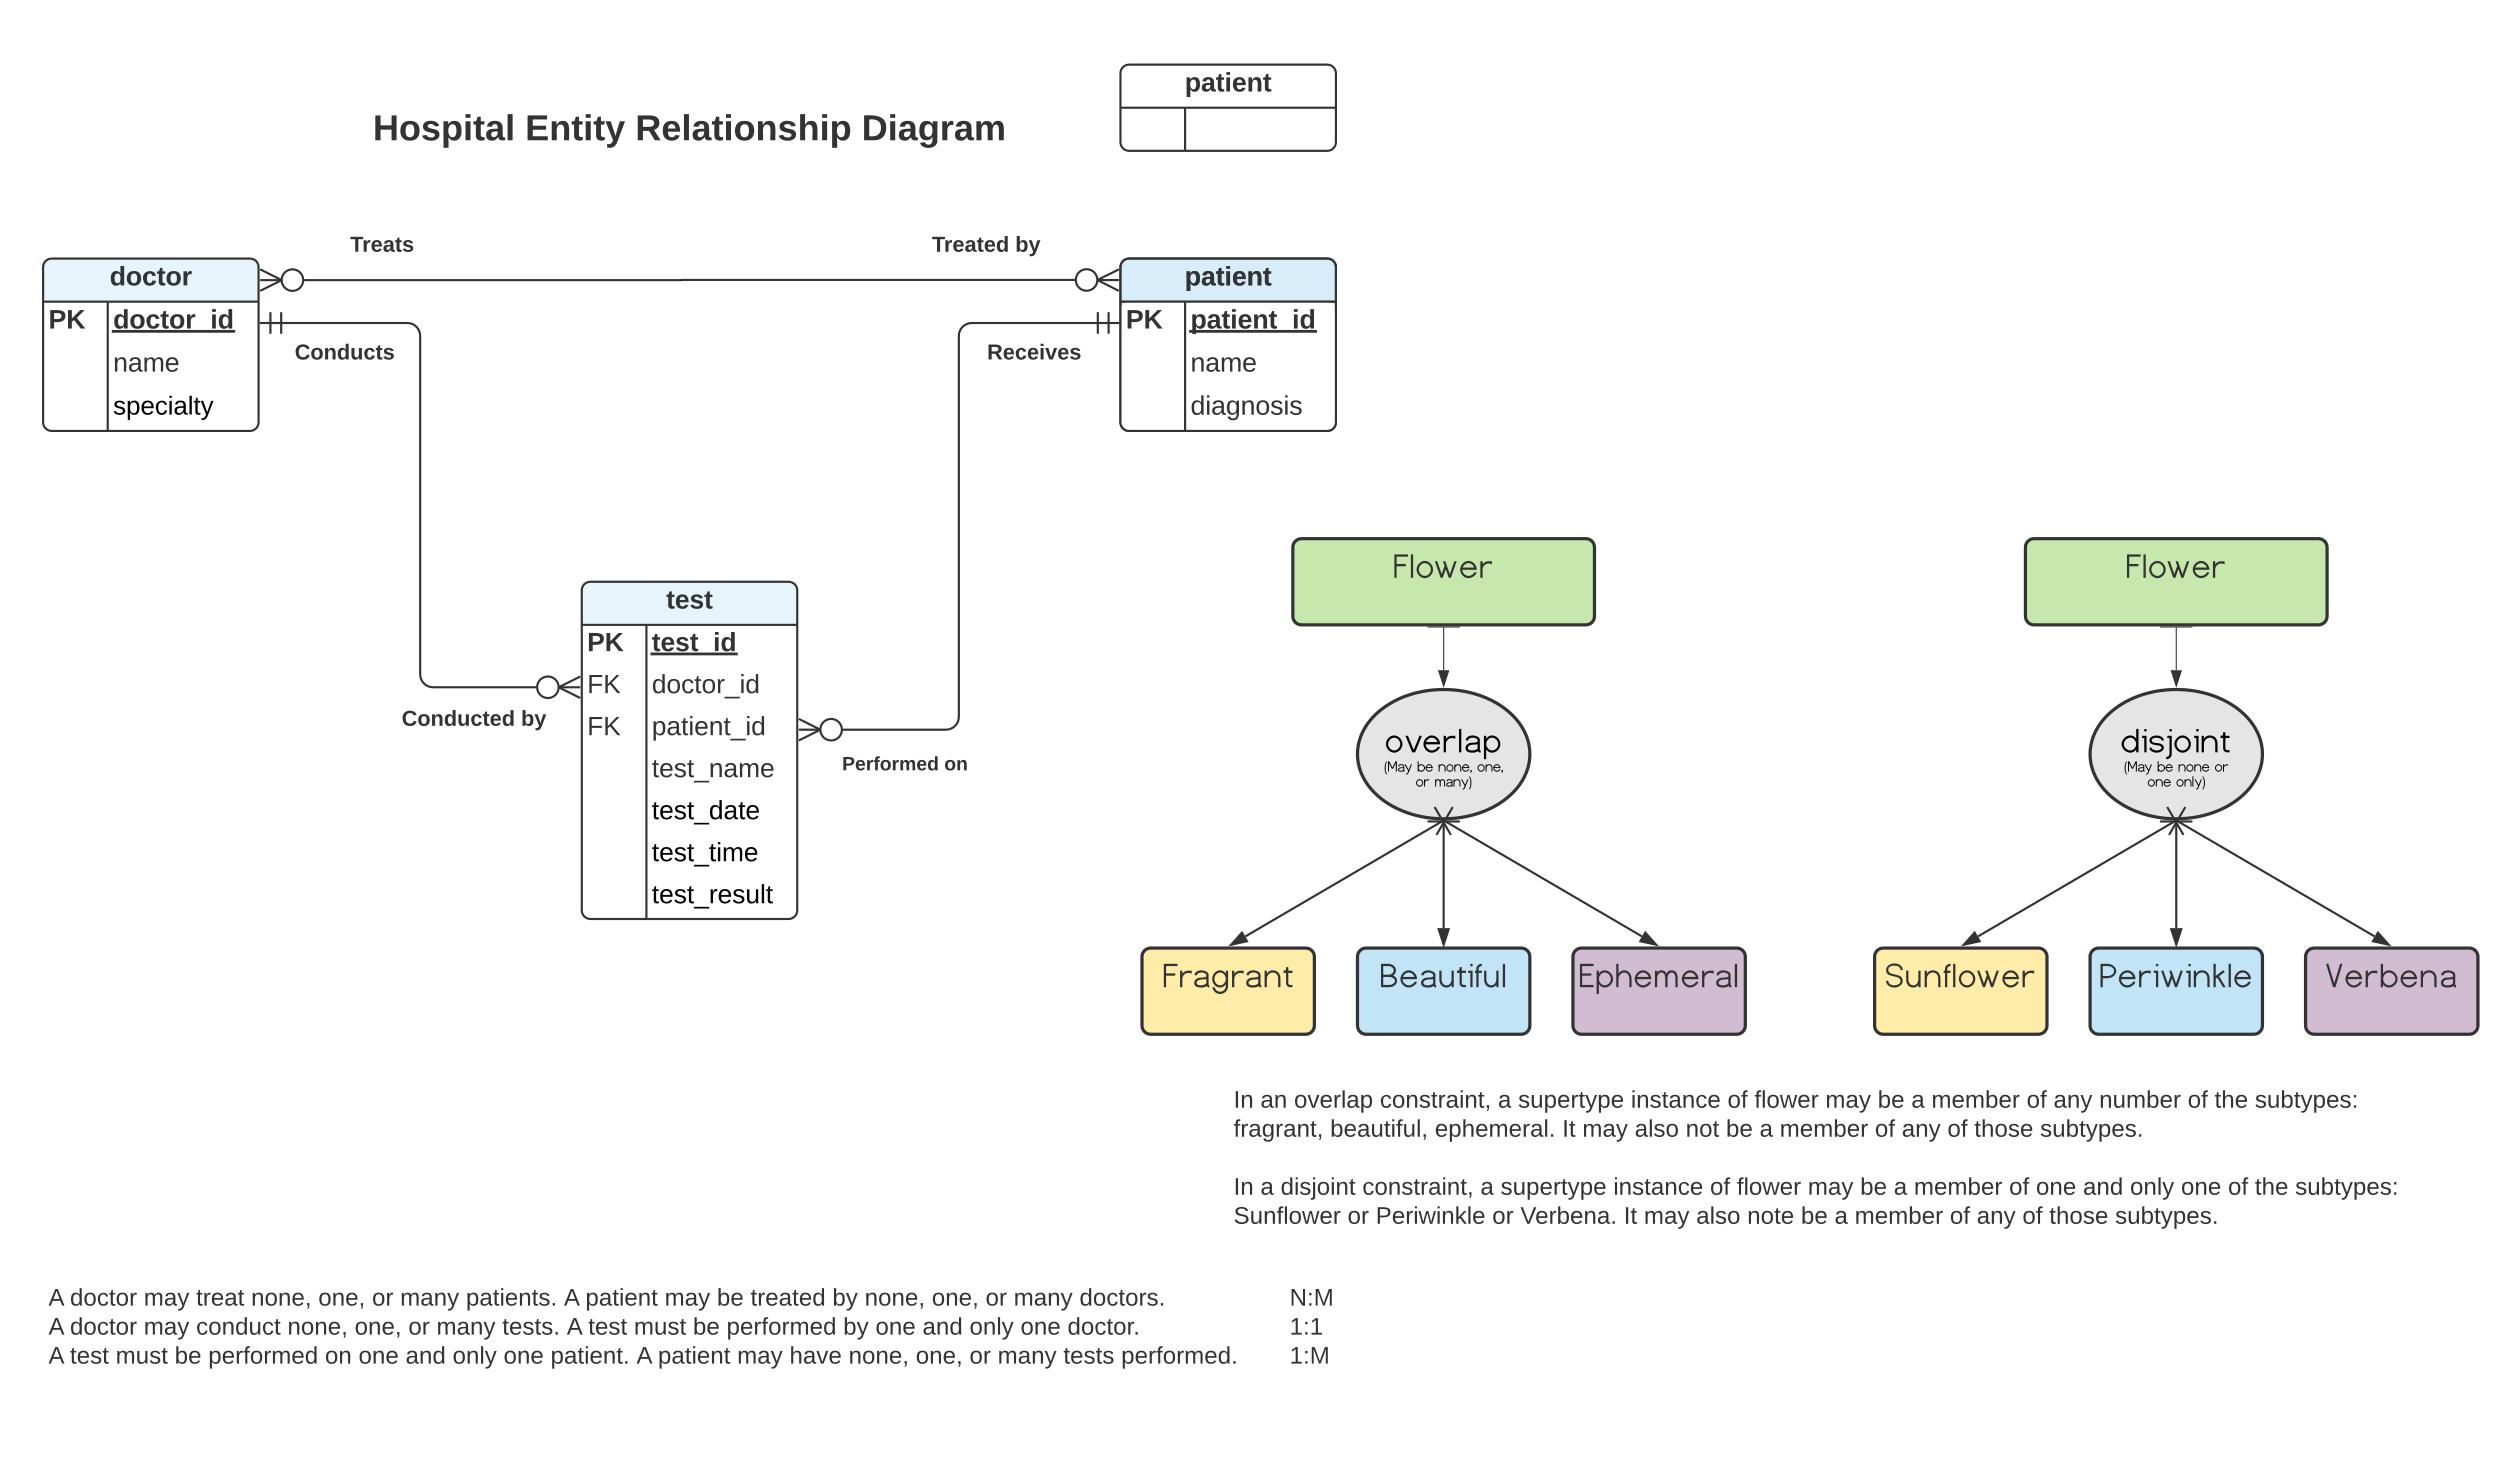 <svg xmlns="http://www.w3.org/2000/svg" xmlns:xlink="http://www.w3.org/1999/xlink" xmlns:lucid="lucid" width="2320.49" height="1360"><g transform="translate(0 0)" lucid:page-tab-id="0_0"><path d="M1880 508c0-4.42 3.58-8 8-8h264c4.42 0 8 3.58 8 8v64c0 4.42-3.58 8-8 8h-264c-4.42 0-8-3.58-8-8z" stroke="#333" stroke-width="3" fill="#c7e8ac"/><use xlink:href="#a" transform="matrix(1,0,0,1,1888,508) translate(85.075 28.296)"/><path d="M1940 888c0-4.42 3.58-8 8-8h144c4.42 0 8 3.58 8 8v64c0 4.42-3.58 8-8 8h-144c-4.42 0-8-3.58-8-8z" stroke="#333" stroke-width="3" fill="#c1e4f7"/><use xlink:href="#b" transform="matrix(1,0,0,1,1948,888) translate(0.547 28.296)"/><path d="M1740 888c0-4.42 3.58-8 8-8h144c4.42 0 8 3.58 8 8v64c0 4.42-3.58 8-8 8h-144c-4.42 0-8-3.58-8-8z" stroke="#333" stroke-width="3" fill="#ffeca9"/><use xlink:href="#c" transform="matrix(1,0,0,1,1748,888) translate(1.776 28.296)"/><path d="M2140 888c0-4.42 3.58-8 8-8h144c4.42 0 8 3.58 8 8v64c0 4.42-3.58 8-8 8h-144c-4.42 0-8-3.58-8-8z" stroke="#333" stroke-width="3" fill="#d1bcd2"/><use xlink:href="#d" transform="matrix(1,0,0,1,2148,888) translate(10.484 28.296)"/><path d="M1200 508c0-4.42 3.58-8 8-8h264c4.42 0 8 3.58 8 8v64c0 4.42-3.58 8-8 8h-264c-4.42 0-8-3.58-8-8z" stroke="#333" stroke-width="3" fill="#c7e8ac"/><use xlink:href="#a" transform="matrix(1,0,0,1,1208,508) translate(85.075 28.296)"/><path d="M1260 888c0-4.42 3.58-8 8-8h144c4.42 0 8 3.58 8 8v64c0 4.42-3.58 8-8 8h-144c-4.42 0-8-3.58-8-8z" stroke="#333" stroke-width="3" fill="#c1e4f7"/><use xlink:href="#e" transform="matrix(1,0,0,1,1268,888) translate(12.663 28.296)"/><path d="M1060 888c0-4.42 3.58-8 8-8h144c4.42 0 8 3.58 8 8v64c0 4.42-3.58 8-8 8h-144c-4.42 0-8-3.58-8-8z" stroke="#333" stroke-width="3" fill="#ffeca9"/><use xlink:href="#f" transform="matrix(1,0,0,1,1068,888) translate(11.066 28.296)"/><path d="M1460 888c0-4.42 3.58-8 8-8h144c4.42 0 8 3.58 8 8v64c0 4.42-3.58 8-8 8h-144c-4.42 0-8-3.58-8-8z" stroke="#333" stroke-width="3" fill="#d1bcd2"/><use xlink:href="#g" transform="matrix(1,0,0,1,1468,888) translate(-2.689 28.296)"/><path d="M40 288c0-4.42 3.58-8 8-8h184c4.42 0 8 3.58 8 8v104c0 4.42-3.58 8-8 8H48c-4.42 0-8-3.58-8-8z" fill="#fff"/><path d="M40 240h200v40H40z" fill="#c1e4f7" fill-opacity=".4"/><path d="M40 248c0-4.42 3.58-8 8-8h184c4.42 0 8 3.58 8 8v144c0 4.42-3.58 8-8 8H48c-4.42 0-8-3.58-8-8zM40 280h200M100 280v120" stroke="#333" stroke-width="2" fill="none"/><use xlink:href="#h" transform="matrix(1,0,0,1,50,240) translate(51.767 24.933)"/><use xlink:href="#i" transform="matrix(1,0,0,1,45,282.5) translate(0 22.433)"/><use xlink:href="#j" transform="matrix(1,0,0,1,105,282.5) translate(0 22.433)"/><use xlink:href="#k" transform="matrix(1,0,0,1,105,322.5) translate(0 22.433)"/><use xlink:href="#l" transform="matrix(1,0,0,1,105,362.5) translate(0 22.3)"/><path d="M1040 288c0-4.42 3.58-8 8-8h184c4.42 0 8 3.58 8 8v104c0 4.42-3.58 8-8 8h-184c-4.42 0-8-3.58-8-8z" fill="#fff"/><path d="M1040 240h200v40h-200z" fill="#c1e4f7" fill-opacity=".4"/><path d="M1040 248c0-4.42 3.58-8 8-8h184c4.42 0 8 3.58 8 8v144c0 4.42-3.58 8-8 8h-184c-4.42 0-8-3.58-8-8zM1040 280h200M1100 280v120" stroke="#333" stroke-width="2" fill="none"/><use xlink:href="#m" transform="matrix(1,0,0,1,1050,240) translate(49.711 24.933)"/><use xlink:href="#i" transform="matrix(1,0,0,1,1045,282.5) translate(0 22.433)"/><use xlink:href="#n" transform="matrix(1,0,0,1,1105,282.5) translate(0 22.433)"/><use xlink:href="#k" transform="matrix(1,0,0,1,1105,322.5) translate(0 22.433)"/><use xlink:href="#o" transform="matrix(1,0,0,1,1105,362.5) translate(0 22.433)"/><path d="M540 588c0-4.42 3.58-8 8-8h184c4.42 0 8 3.58 8 8v257c0 4.42-3.58 8-8 8H548c-4.42 0-8-3.58-8-8z" fill="#fff"/><path d="M540 540h200v40H540z" fill="#c1e4f7" fill-opacity=".4"/><path d="M540 548c0-4.42 3.58-8 8-8h184c4.42 0 8 3.58 8 8v297c0 4.42-3.58 8-8 8H548c-4.42 0-8-3.58-8-8zM540 580h200M600 580v273" stroke="#333" stroke-width="2" fill="none"/><use xlink:href="#p" transform="matrix(1,0,0,1,550,540) translate(68.34 24.889)"/><use xlink:href="#q" transform="matrix(1,0,0,1,545,582.5) translate(0 21.889)"/><use xlink:href="#r" transform="matrix(1,0,0,1,605,582.5) translate(0 21.889)"/><use xlink:href="#s" transform="matrix(1,0,0,1,545,621.5) translate(0 21.889)"/><use xlink:href="#t" transform="matrix(1,0,0,1,605,621.5) translate(0 21.889)"/><use xlink:href="#s" transform="matrix(1,0,0,1,545,660.5) translate(0 21.889)"/><use xlink:href="#u" transform="matrix(1,0,0,1,605,660.5) translate(0 21.889)"/><use xlink:href="#v" transform="matrix(1,0,0,1,605,699.5) translate(0 21.889)"/><use xlink:href="#w" transform="matrix(1,0,0,1,605,738.5) translate(0 21.889)"/><use xlink:href="#x" transform="matrix(1,0,0,1,605,777.5) translate(0 21.889)"/><use xlink:href="#y" transform="matrix(1,0,0,1,605,816.5) translate(0 21.889)"/><path d="M280 260h352.75c.05 0 .08-.04.08-.08s.04-.08.08-.08h367.26" stroke="#333" stroke-width="2" fill="none"/><path d="M241.45 250l20 10-20 10" stroke="#333" stroke-width="2" fill="#fff" fill-opacity="0"/><path d="M241.45 260h20M281.45 260c0 5.52-4.48 10-10 10-5.53 0-10-4.48-10-10s4.47-10 10-10c5.52 0 10 4.48 10 10" stroke="#333" stroke-width="2" fill="#fff"/><path d="M1038.5 270l-19.95-10.08 20.04-9.92" stroke="#333" stroke-width="2" fill="#fff" fill-opacity="0"/><path d="M1038.55 260l-20-.08M1018.55 259.87c0 5.53-4.47 10-10 10-5.52 0-10-4.47-10-10 0-5.52 4.48-10 10-10 5.53 0 10 4.48 10 10" stroke="#333" stroke-width="2" fill="#fff"/><path d="M200 308c0-4.42 3.58-8 8-8h224c4.42 0 8 3.58 8 8v44c0 4.42-3.58 8-8 8H208c-4.42 0-8-3.58-8-8z" stroke="#000" stroke-opacity="0" stroke-width="2" fill="#fff" fill-opacity="0"/><use xlink:href="#z" transform="matrix(1,0,0,1,205,305) translate(68.545 28.678)"/><path d="M860 208c0-4.42 3.58-8 8-8h224c4.42 0 8 3.58 8 8v44c0 4.42-3.58 8-8 8H868c-4.42 0-8-3.58-8-8z" stroke="#000" stroke-opacity="0" stroke-width="2" fill="#fff" fill-opacity="0"/><use xlink:href="#A" transform="matrix(1,0,0,1,865,205) translate(0 28.678)"/><use xlink:href="#B" transform="matrix(1,0,0,1,865,205) translate(77.35 28.678)"/><path d="M320 208c0-4.42 3.58-8 8-8h224c4.42 0 8 3.58 8 8v44c0 4.42-3.58 8-8 8H328c-4.42 0-8-3.58-8-8z" stroke="#000" stroke-opacity="0" stroke-width="2" fill="#fff" fill-opacity="0"/><use xlink:href="#C" transform="matrix(1,0,0,1,325,205) translate(0 28.678)"/><path d="M300 1188c0-4.42 3.58-8 8-8h224c4.42 0 8 3.58 8 8v44c0 4.42-3.58 8-8 8H308c-4.42 0-8-3.58-8-8z" stroke="#000" stroke-opacity="0" stroke-width="2" fill="#fff" fill-opacity="0"/><path d="M261 299.8h117c6.63 0 12 5.37 12 12v314.12c0 6.63 5.37 12 12 12h98" stroke="#333" stroke-width="2" fill="none"/><path d="M251 309.8v-20M241 299.8h20M261 309.8v-20" stroke="#333" stroke-width="2" fill="#fff"/><path d="M538.55 647.92l-20-10 20-10" stroke="#333" stroke-width="2" fill="#fff" fill-opacity="0"/><path d="M538.55 637.92h-20M518.55 637.92c0 5.52-4.47 10-10 10-5.52 0-10-4.48-10-10s4.48-10 10-10c5.53 0 10 4.48 10 10" stroke="#333" stroke-width="2" fill="#fff"/><path d="M780 677.3h98c6.63 0 12-5.36 12-12V311.8c0-6.63 5.37-12 12-12h117" stroke="#333" stroke-width="2" fill="none"/><path d="M741.45 667.3l20 10-20 10" stroke="#333" stroke-width="2" fill="#fff" fill-opacity="0"/><path d="M741.45 677.3h20M781.45 677.3c0 5.53-4.48 10-10 10-5.53 0-10-4.47-10-10 0-5.5 4.47-10 10-10 5.52 0 10 4.5 10 10M1029 289.8v20M1039 299.8h-20M1019 289.8v20" stroke="#333" stroke-width="2" fill="#fff"/><path d="M320 648c0-4.42 3.58-8 8-8h224c4.42 0 8 3.58 8 8v44c0 4.42-3.58 8-8 8H328c-4.42 0-8-3.58-8-8z" stroke="#000" stroke-opacity="0" stroke-width="2" fill="#fff" fill-opacity="0"/><use xlink:href="#D" transform="matrix(1,0,0,1,325,645) translate(47.817 28.678)"/><use xlink:href="#E" transform="matrix(1,0,0,1,325,645) translate(158.646 28.678)"/><path d="M840 308c0-4.42 3.58-8 8-8h224c4.42 0 8 3.58 8 8v44c0 4.42-3.58 8-8 8H848c-4.42 0-8-3.58-8-8z" stroke="#000" stroke-opacity="0" stroke-width="2" fill="#fff" fill-opacity="0"/><use xlink:href="#F" transform="matrix(1,0,0,1,845,305) translate(71.213 28.678)"/><path d="M720 688c0-4.42 3.58-8 8-8h224c4.42 0 8 3.58 8 8v44c0 4.42-3.58 8-8 8H728c-4.42 0-8-3.58-8-8z" stroke="#000" stroke-opacity="0" stroke-width="2" fill="#fff" fill-opacity="0"/><use xlink:href="#G" transform="matrix(1,0,0,1,725,685) translate(56.625 30.025)"/><use xlink:href="#H" transform="matrix(1,0,0,1,725,685) translate(151.475 30.025)"/><path d="M40 1088c0-4.42 3.58-8 8-8h1384c4.42 0 8 3.58 8 8v297c0 4.42-3.58 8-8 8H48c-4.42 0-8-3.58-8-8z" fill="#fff" fill-opacity="0"/><use xlink:href="#I" transform="matrix(1,0,0,1,45,1085) translate(0 126.846)"/><use xlink:href="#J" transform="matrix(1,0,0,1,45,1085) translate(19.951 126.846)"/><use xlink:href="#K" transform="matrix(1,0,0,1,45,1085) translate(88.469 126.846)"/><use xlink:href="#L" transform="matrix(1,0,0,1,45,1085) translate(137.036 126.846)"/><use xlink:href="#M" transform="matrix(1,0,0,1,45,1085) translate(188.097 126.846)"/><use xlink:href="#N" transform="matrix(1,0,0,1,45,1085) translate(250.443 126.846)"/><use xlink:href="#O" transform="matrix(1,0,0,1,45,1085) translate(300.319 126.846)"/><use xlink:href="#P" transform="matrix(1,0,0,1,45,1085) translate(326.442 126.846)"/><use xlink:href="#Q" transform="matrix(1,0,0,1,45,1085) translate(387.478 126.846)"/><use xlink:href="#R" transform="matrix(1,0,0,1,45,1085) translate(478.441 126.846)"/><use xlink:href="#S" transform="matrix(1,0,0,1,45,1085) translate(498.391 126.846)"/><use xlink:href="#K" transform="matrix(1,0,0,1,45,1085) translate(571.897 126.846)"/><use xlink:href="#T" transform="matrix(1,0,0,1,45,1085) translate(620.464 126.846)"/><use xlink:href="#U" transform="matrix(1,0,0,1,45,1085) translate(651.637 126.846)"/><use xlink:href="#V" transform="matrix(1,0,0,1,45,1085) translate(727.636 126.846)"/><use xlink:href="#M" transform="matrix(1,0,0,1,45,1085) translate(757.562 126.846)"/><use xlink:href="#N" transform="matrix(1,0,0,1,45,1085) translate(819.908 126.846)"/><use xlink:href="#O" transform="matrix(1,0,0,1,45,1085) translate(869.785 126.846)"/><use xlink:href="#P" transform="matrix(1,0,0,1,45,1085) translate(895.907 126.846)"/><use xlink:href="#W" transform="matrix(1,0,0,1,45,1085) translate(956.944 126.846)"/><use xlink:href="#X" transform="matrix(1,0,0,1,45,1085) translate(1044.01 126.846)"/><use xlink:href="#X" transform="matrix(1,0,0,1,45,1085) translate(1080.01 126.846)"/><use xlink:href="#X" transform="matrix(1,0,0,1,45,1085) translate(1116.01 126.846)"/><use xlink:href="#Y" transform="matrix(1,0,0,1,45,1085) translate(1152.01 126.846)"/><use xlink:href="#I" transform="matrix(1,0,0,1,45,1085) translate(0 153.78)"/><use xlink:href="#J" transform="matrix(1,0,0,1,45,1085) translate(19.951 153.78)"/><use xlink:href="#K" transform="matrix(1,0,0,1,45,1085) translate(88.469 153.78)"/><use xlink:href="#Z" transform="matrix(1,0,0,1,45,1085) translate(137.036 153.78)"/><use xlink:href="#M" transform="matrix(1,0,0,1,45,1085) translate(221.826 153.78)"/><use xlink:href="#N" transform="matrix(1,0,0,1,45,1085) translate(284.172 153.78)"/><use xlink:href="#O" transform="matrix(1,0,0,1,45,1085) translate(334.048 153.78)"/><use xlink:href="#P" transform="matrix(1,0,0,1,45,1085) translate(360.171 153.78)"/><use xlink:href="#aa" transform="matrix(1,0,0,1,45,1085) translate(421.207 153.78)"/><use xlink:href="#R" transform="matrix(1,0,0,1,45,1085) translate(481.059 153.78)"/><use xlink:href="#ab" transform="matrix(1,0,0,1,45,1085) translate(501.01 153.78)"/><use xlink:href="#ac" transform="matrix(1,0,0,1,45,1085) translate(543.405 153.78)"/><use xlink:href="#T" transform="matrix(1,0,0,1,45,1085) translate(598.207 153.78)"/><use xlink:href="#ad" transform="matrix(1,0,0,1,45,1085) translate(629.38 153.78)"/><use xlink:href="#V" transform="matrix(1,0,0,1,45,1085) translate(737.674 153.78)"/><use xlink:href="#ae" transform="matrix(1,0,0,1,45,1085) translate(767.6 153.78)"/><use xlink:href="#af" transform="matrix(1,0,0,1,45,1085) translate(811.242 153.78)"/><use xlink:href="#ag" transform="matrix(1,0,0,1,45,1085) translate(854.884 153.78)"/><use xlink:href="#ae" transform="matrix(1,0,0,1,45,1085) translate(902.204 153.78)"/><use xlink:href="#ah" transform="matrix(1,0,0,1,45,1085) translate(945.846 153.78)"/><use xlink:href="#X" transform="matrix(1,0,0,1,45,1085) translate(1044.01 153.78)"/><use xlink:href="#X" transform="matrix(1,0,0,1,45,1085) translate(1080.01 153.78)"/><use xlink:href="#X" transform="matrix(1,0,0,1,45,1085) translate(1116.01 153.78)"/><use xlink:href="#ai" transform="matrix(1,0,0,1,45,1085) translate(1152.01 153.78)"/><use xlink:href="#I" transform="matrix(1,0,0,1,45,1085) translate(0 180.713)"/><use xlink:href="#ab" transform="matrix(1,0,0,1,45,1085) translate(19.951 180.713)"/><use xlink:href="#ac" transform="matrix(1,0,0,1,45,1085) translate(62.346 180.713)"/><use xlink:href="#T" transform="matrix(1,0,0,1,45,1085) translate(117.148 180.713)"/><use xlink:href="#ad" transform="matrix(1,0,0,1,45,1085) translate(148.32 180.713)"/><use xlink:href="#aj" transform="matrix(1,0,0,1,45,1085) translate(256.615 180.713)"/><use xlink:href="#ae" transform="matrix(1,0,0,1,45,1085) translate(287.788 180.713)"/><use xlink:href="#af" transform="matrix(1,0,0,1,45,1085) translate(331.43 180.713)"/><use xlink:href="#ag" transform="matrix(1,0,0,1,45,1085) translate(375.072 180.713)"/><use xlink:href="#ae" transform="matrix(1,0,0,1,45,1085) translate(422.392 180.713)"/><use xlink:href="#ak" transform="matrix(1,0,0,1,45,1085) translate(466.034 180.713)"/><use xlink:href="#R" transform="matrix(1,0,0,1,45,1085) translate(545.774 180.713)"/><use xlink:href="#S" transform="matrix(1,0,0,1,45,1085) translate(565.725 180.713)"/><use xlink:href="#K" transform="matrix(1,0,0,1,45,1085) translate(639.23 180.713)"/><use xlink:href="#al" transform="matrix(1,0,0,1,45,1085) translate(687.798 180.713)"/><use xlink:href="#M" transform="matrix(1,0,0,1,45,1085) translate(742.662 180.713)"/><use xlink:href="#N" transform="matrix(1,0,0,1,45,1085) translate(805.007 180.713)"/><use xlink:href="#O" transform="matrix(1,0,0,1,45,1085) translate(854.884 180.713)"/><use xlink:href="#P" transform="matrix(1,0,0,1,45,1085) translate(881.007 180.713)"/><use xlink:href="#am" transform="matrix(1,0,0,1,45,1085) translate(942.043 180.713)"/><use xlink:href="#an" transform="matrix(1,0,0,1,45,1085) translate(995.66 180.713)"/><use xlink:href="#X" transform="matrix(1,0,0,1,45,1085) translate(1116.01 180.713)"/><use xlink:href="#ao" transform="matrix(1,0,0,1,45,1085) translate(1152.01 180.713)"/><path d="M-60-12c0-4.42 3.58-8 8-8h1384c4.42 0 8 3.58 8 8v297c0 4.42-3.58 8-8 8H-52c-4.42 0-8-3.58-8-8z" fill="#fff" fill-opacity="0"/><g><use xlink:href="#ap" transform="matrix(1,0,0,1,-55,-15) translate(401.156 145.204)"/><use xlink:href="#aq" transform="matrix(1,0,0,1,-55,-15) translate(542.462 145.204)"/><use xlink:href="#ar" transform="matrix(1,0,0,1,-55,-15) translate(644.713 145.204)"/><use xlink:href="#as" transform="matrix(1,0,0,1,-55,-15) translate(854.808 145.204)"/><use xlink:href="#at" transform="matrix(1,0,0,1,-55,-15) translate(0 176.582)"/></g><path d="M2100 700c0 33.14-35.82 60-80 60s-80-26.86-80-60 35.82-60 80-60 80 26.86 80 60z" stroke="#333" stroke-width="3" fill="#e5e5e5"/><g><use xlink:href="#au" transform="matrix(1,0,0,1,1940,640) translate(29.295 58.296)"/><use xlink:href="#av" transform="matrix(1,0,0,1,1940,640) translate(31.545 76.175)"/><use xlink:href="#aw" transform="matrix(1,0,0,1,1940,640) translate(62.209 76.175)"/><use xlink:href="#ax" transform="matrix(1,0,0,1,1940,640) translate(81.655 76.175)"/><use xlink:href="#ay" transform="matrix(1,0,0,1,1940,640) translate(115.562 76.175)"/><use xlink:href="#az" transform="matrix(1,0,0,1,1940,640) translate(53.159 90.056)"/><use xlink:href="#aA" transform="matrix(1,0,0,1,1940,640) translate(79.793 90.056)"/></g><path d="M2020 581.5v40.62M2035 582h-30" stroke="#333" fill="none"/><path d="M2020 636.88l-4.64-14.26h9.28z" stroke="#333" fill="#333"/><path d="M1040 108c0-4.42 3.58-8 8-8h184c4.42 0 8 3.58 8 8v24c0 4.42-3.58 8-8 8h-184c-4.42 0-8-3.58-8-8z" fill="#fff"/><path d="M1040 60h200v40h-200z" fill-opacity="0"/><path d="M1040 68c0-4.42 3.58-8 8-8h184c4.42 0 8 3.58 8 8v64c0 4.42-3.58 8-8 8h-184c-4.42 0-8-3.58-8-8zM1040 100h200M1100 100v40" stroke="#333" stroke-width="2" fill="none"/><g><use xlink:href="#aB" transform="matrix(1,0,0,1,1050,60) translate(49.711 24.933)"/></g><path d="M1040 288c0-4.42 3.58-8 8-8h184c4.42 0 8 3.58 8 8v104c0 4.42-3.58 8-8 8h-184c-4.42 0-8-3.58-8-8z" fill="#fff"/><path d="M1040 240h200v40h-200z" fill="#c1e4f7" fill-opacity=".4"/><path d="M1040 248c0-4.42 3.58-8 8-8h184c4.42 0 8 3.58 8 8v144c0 4.42-3.58 8-8 8h-184c-4.42 0-8-3.58-8-8zM1040 280h200M1100 280v120" stroke="#333" stroke-width="2" fill="none"/><g><use xlink:href="#aB" transform="matrix(1,0,0,1,1050,240) translate(49.711 24.933)"/></g><g><use xlink:href="#aC" transform="matrix(1,0,0,1,1045,282.5) translate(0 22.433)"/></g><g><use xlink:href="#aD" transform="matrix(1,0,0,1,1105,282.5) translate(0 22.433)"/></g><g><use xlink:href="#aE" transform="matrix(1,0,0,1,1105,322.5) translate(0 22.433)"/></g><g><use xlink:href="#aF" transform="matrix(1,0,0,1,1105,362.5) translate(0 22.433)"/></g><path d="M2020 761.5l-184.03 107.66M2026.7 774.95l-15.14-25.9" stroke="#333" stroke-width="2" fill="none"/><path d="M1822.8 876.87l9.97-11.2 4.68 8z" stroke="#333" stroke-width="2" fill="#333"/><path d="M2020 761.5v100M2035 762.5h-30" stroke="#333" stroke-width="2" fill="none"/><path d="M2020 876.76l-4.64-14.26h9.28z" stroke="#333" stroke-width="2" fill="#333"/><path d="M2020 761.5l184.03 107.66M2028.44 749.06l-15.15 25.9" stroke="#333" stroke-width="2" fill="none"/><path d="M2217.2 876.87l-14.65-3.2 4.68-8z" stroke="#333" stroke-width="2" fill="#333"/><path d="M1420 700c0 33.14-35.82 60-80 60s-80-26.86-80-60 35.82-60 80-60 80 26.86 80 60z" stroke="#333" stroke-width="3" fill="#e5e5e5"/><g><use xlink:href="#aG" transform="matrix(1,0,0,1,1260,640) translate(25.592 58.296)"/><use xlink:href="#aH" transform="matrix(1,0,0,1,1260,640) translate(24.692 76.175)"/><use xlink:href="#aw" transform="matrix(1,0,0,1,1260,640) translate(55.357 76.175)"/><use xlink:href="#aI" transform="matrix(1,0,0,1,1260,640) translate(74.803 76.175)"/><use xlink:href="#aJ" transform="matrix(1,0,0,1,1260,640) translate(111.053 76.175)"/><use xlink:href="#aK" transform="matrix(1,0,0,1,1260,640) translate(53.98 90.056)"/><use xlink:href="#aL" transform="matrix(1,0,0,1,1260,640) translate(71.597 90.056)"/></g><path d="M1340 581.5v40.62M1355 582h-30" stroke="#333" fill="none"/><path d="M1340 636.88l-4.64-14.26h9.28z" stroke="#333" fill="#333"/><path d="M1340 761.5l-184.03 107.66M1346.7 774.95l-15.14-25.9" stroke="#333" stroke-width="2" fill="none"/><path d="M1142.8 876.87l9.97-11.2 4.68 8z" stroke="#333" stroke-width="2" fill="#333"/><path d="M1340 761.5v100M1355 762.5h-30" stroke="#333" stroke-width="2" fill="none"/><path d="M1340 876.76l-4.64-14.26h9.28z" stroke="#333" stroke-width="2" fill="#333"/><path d="M1340 761.5l184.03 107.66M1348.44 749.06l-15.15 25.9" stroke="#333" stroke-width="2" fill="none"/><path d="M1537.2 876.87l-14.65-3.2 4.68-8z" stroke="#333" stroke-width="2" fill="#333"/><path d="M1140 928c0-4.42 3.58-8 8-8h1384c4.42 0 8 3.58 8 8v297c0 4.42-3.58 8-8 8H1148c-4.42 0-8-3.58-8-8z" fill="#fff" fill-opacity="0"/><g><use xlink:href="#aM" transform="matrix(1,0,0,1,1145,925) translate(0 103.174)"/><use xlink:href="#aN" transform="matrix(1,0,0,1,1145,925) translate(24.938 103.174)"/><use xlink:href="#aO" transform="matrix(1,0,0,1,1145,925) translate(56.111 103.174)"/><use xlink:href="#aP" transform="matrix(1,0,0,1,1145,925) translate(135.789 103.174)"/><use xlink:href="#aQ" transform="matrix(1,0,0,1,1145,925) translate(245.393 103.174)"/><use xlink:href="#aR" transform="matrix(1,0,0,1,1145,925) translate(264.096 103.174)"/><use xlink:href="#aS" transform="matrix(1,0,0,1,1145,925) translate(368.775 103.174)"/><use xlink:href="#aT" transform="matrix(1,0,0,1,1145,925) translate(458.49 103.174)"/><use xlink:href="#aU" transform="matrix(1,0,0,1,1145,925) translate(483.428 103.174)"/><use xlink:href="#aV" transform="matrix(1,0,0,1,1145,925) translate(549.328 103.174)"/><use xlink:href="#aW" transform="matrix(1,0,0,1,1145,925) translate(597.895 103.174)"/><use xlink:href="#aQ" transform="matrix(1,0,0,1,1145,925) translate(629.068 103.174)"/><use xlink:href="#aX" transform="matrix(1,0,0,1,1145,925) translate(647.772 103.174)"/><use xlink:href="#aT" transform="matrix(1,0,0,1,1145,925) translate(736.115 103.174)"/><use xlink:href="#aY" transform="matrix(1,0,0,1,1145,925) translate(761.054 103.174)"/><use xlink:href="#aZ" transform="matrix(1,0,0,1,1145,925) translate(803.449 103.174)"/><use xlink:href="#aT" transform="matrix(1,0,0,1,1145,925) translate(885.62 103.174)"/><use xlink:href="#ba" transform="matrix(1,0,0,1,1145,925) translate(910.559 103.174)"/><use xlink:href="#bb" transform="matrix(1,0,0,1,1145,925) translate(947.966 103.174)"/><use xlink:href="#bc" transform="matrix(1,0,0,1,1145,925) translate(0 130.108)"/><use xlink:href="#bd" transform="matrix(1,0,0,1,1145,925) translate(89.653 130.108)"/><use xlink:href="#be" transform="matrix(1,0,0,1,1145,925) translate(186.788 130.108)"/><use xlink:href="#bf" transform="matrix(1,0,0,1,1145,925) translate(305.057 130.108)"/><use xlink:href="#aV" transform="matrix(1,0,0,1,1145,925) translate(323.761 130.108)"/><use xlink:href="#bg" transform="matrix(1,0,0,1,1145,925) translate(372.328 130.108)"/><use xlink:href="#bh" transform="matrix(1,0,0,1,1145,925) translate(419.649 130.108)"/><use xlink:href="#aW" transform="matrix(1,0,0,1,1145,925) translate(457.056 130.108)"/><use xlink:href="#aQ" transform="matrix(1,0,0,1,1145,925) translate(488.229 130.108)"/><use xlink:href="#aX" transform="matrix(1,0,0,1,1145,925) translate(506.933 130.108)"/><use xlink:href="#aT" transform="matrix(1,0,0,1,1145,925) translate(595.277 130.108)"/><use xlink:href="#aY" transform="matrix(1,0,0,1,1145,925) translate(620.215 130.108)"/><use xlink:href="#aT" transform="matrix(1,0,0,1,1145,925) translate(662.61 130.108)"/><use xlink:href="#bi" transform="matrix(1,0,0,1,1145,925) translate(687.548 130.108)"/><use xlink:href="#bj" transform="matrix(1,0,0,1,1145,925) translate(748.647 130.108)"/><use xlink:href="#bk" transform="matrix(1,0,0,1,1145,925) translate(0 157.041)"/><use xlink:href="#aM" transform="matrix(1,0,0,1,1145,925) translate(0 183.974)"/><use xlink:href="#aQ" transform="matrix(1,0,0,1,1145,925) translate(24.938 183.974)"/><use xlink:href="#bl" transform="matrix(1,0,0,1,1145,925) translate(43.642 183.974)"/><use xlink:href="#aP" transform="matrix(1,0,0,1,1145,925) translate(119.517 183.974)"/><use xlink:href="#aQ" transform="matrix(1,0,0,1,1145,925) translate(229.12 183.974)"/><use xlink:href="#aR" transform="matrix(1,0,0,1,1145,925) translate(247.824 183.974)"/><use xlink:href="#aS" transform="matrix(1,0,0,1,1145,925) translate(352.502 183.974)"/><use xlink:href="#aT" transform="matrix(1,0,0,1,1145,925) translate(442.218 183.974)"/><use xlink:href="#aU" transform="matrix(1,0,0,1,1145,925) translate(467.156 183.974)"/><use xlink:href="#aV" transform="matrix(1,0,0,1,1145,925) translate(533.056 183.974)"/><use xlink:href="#aW" transform="matrix(1,0,0,1,1145,925) translate(581.623 183.974)"/><use xlink:href="#aQ" transform="matrix(1,0,0,1,1145,925) translate(612.796 183.974)"/><use xlink:href="#aX" transform="matrix(1,0,0,1,1145,925) translate(631.499 183.974)"/><use xlink:href="#aT" transform="matrix(1,0,0,1,1145,925) translate(719.843 183.974)"/><use xlink:href="#bm" transform="matrix(1,0,0,1,1145,925) translate(744.781 183.974)"/><use xlink:href="#bn" transform="matrix(1,0,0,1,1145,925) translate(788.423 183.974)"/><use xlink:href="#bo" transform="matrix(1,0,0,1,1145,925) translate(832.065 183.974)"/><use xlink:href="#bm" transform="matrix(1,0,0,1,1145,925) translate(879.386 183.974)"/><use xlink:href="#aT" transform="matrix(1,0,0,1,1145,925) translate(923.028 183.974)"/><use xlink:href="#ba" transform="matrix(1,0,0,1,1145,925) translate(947.966 183.974)"/><use xlink:href="#bb" transform="matrix(1,0,0,1,1145,925) translate(985.373 183.974)"/><use xlink:href="#bp" transform="matrix(1,0,0,1,1145,925) translate(0 210.908)"/><use xlink:href="#bq" transform="matrix(1,0,0,1,1145,925) translate(105.801 210.908)"/><use xlink:href="#br" transform="matrix(1,0,0,1,1145,925) translate(131.923 210.908)"/><use xlink:href="#bq" transform="matrix(1,0,0,1,1145,925) translate(240.093 210.908)"/><use xlink:href="#bs" transform="matrix(1,0,0,1,1145,925) translate(266.216 210.908)"/><use xlink:href="#bf" transform="matrix(1,0,0,1,1145,925) translate(362.166 210.908)"/><use xlink:href="#aV" transform="matrix(1,0,0,1,1145,925) translate(380.87 210.908)"/><use xlink:href="#bg" transform="matrix(1,0,0,1,1145,925) translate(429.437 210.908)"/><use xlink:href="#bt" transform="matrix(1,0,0,1,1145,925) translate(476.757 210.908)"/><use xlink:href="#aW" transform="matrix(1,0,0,1,1145,925) translate(526.634 210.908)"/><use xlink:href="#aQ" transform="matrix(1,0,0,1,1145,925) translate(557.807 210.908)"/><use xlink:href="#aX" transform="matrix(1,0,0,1,1145,925) translate(576.51 210.908)"/><use xlink:href="#aT" transform="matrix(1,0,0,1,1145,925) translate(664.854 210.908)"/><use xlink:href="#aY" transform="matrix(1,0,0,1,1145,925) translate(689.793 210.908)"/><use xlink:href="#aT" transform="matrix(1,0,0,1,1145,925) translate(732.188 210.908)"/><use xlink:href="#bi" transform="matrix(1,0,0,1,1145,925) translate(757.126 210.908)"/><use xlink:href="#bu" transform="matrix(1,0,0,1,1145,925) translate(818.225 210.908)"/></g><defs><path fill="#333" d="M865-1355v130H204v424h531v134H204V0H74v-1355h791" id="bv"/><path fill="#333" d="M86-1355h132V0H86v-1355" id="bw"/><path fill="#333" d="M881-477c0-189-160-372-351-372-189 0-348 181-348 372s160 369 348 369 351-180 351-369zm-829-1c0-256 220-501 478-501 257 0 481 246 481 502S785 22 530 22C276 22 52-223 52-478" id="bx"/><path fill="#333" d="M395 0L60-957h137l259 739 167-476-93-263h137l262 744 258-744h138L991 0H866L692-498 516 0H395" id="by"/><path fill="#333" d="M52-478c0-256 228-501 485-501 264 0 489 248 480 516H180c0 180 174 355 357 355 148 0 301-110 347-219l130 23C955-140 749 17 537 22 280 28 52-222 52-478zm815-115c-38-129-172-257-330-256-158 0-295 130-340 256h670" id="bz"/><path fill="#333" d="M550-827c-191 0-346 159-346 349V0H72v-957h132v174c85-116 198-174 339-174h204v174c-69-29-134-44-197-44" id="bA"/><g id="a"><use transform="matrix(0.016,0,0,0.016,0,0)" xlink:href="#bv"/><use transform="matrix(0.016,0,0,0.016,15.123,0)" xlink:href="#bw"/><use transform="matrix(0.016,0,0,0.016,20.939,0)" xlink:href="#bx"/><use transform="matrix(0.016,0,0,0.016,37.799,0)" xlink:href="#by"/><use transform="matrix(0.016,0,0,0.016,61.377,0)" xlink:href="#bz"/><use transform="matrix(0.016,0,0,0.016,79.809,0)" xlink:href="#bA"/></g><path fill="#333" d="M985-938c0 247-271 428-529 421H204V0H72v-1355h384c256-7 529 172 529 417zm-130 0c0-191-192-287-399-287H204v578h252c200 4 399-104 399-291" id="bB"/><path fill="#333" d="M240-1205c-40 0-79-36-79-76s39-76 79-76c41 0 78 35 78 76s-37 76-78 76zM47-957h257V0H174v-827H47v-130" id="bC"/><path fill="#333" d="M545-849c-196 0-341 171-341 371V0H74v-957h130v174c77-131 190-196 341-196 285 0 449 200 449 493V0H862v-478c2-219-106-371-317-371" id="bD"/><path fill="#333" d="M204-656l437-331 87 99-330 254L782 0H626L289-554l-85 65V0H72v-1355h132v699" id="bE"/><g id="b"><use transform="matrix(0.016,0,0,0.016,0,0)" xlink:href="#bB"/><use transform="matrix(0.016,0,0,0.016,17.368,0)" xlink:href="#bz"/><use transform="matrix(0.016,0,0,0.016,35.8,0)" xlink:href="#bA"/><use transform="matrix(0.016,0,0,0.016,49.842,0)" xlink:href="#bC"/><use transform="matrix(0.016,0,0,0.016,56.396,0)" xlink:href="#by"/><use transform="matrix(0.016,0,0,0.016,79.973,0)" xlink:href="#bC"/><use transform="matrix(0.016,0,0,0.016,86.527,0)" xlink:href="#bD"/><use transform="matrix(0.016,0,0,0.016,104.828,0)" xlink:href="#bE"/><use transform="matrix(0.016,0,0,0.016,118.657,0)" xlink:href="#bw"/><use transform="matrix(0.016,0,0,0.016,124.473,0)" xlink:href="#bz"/></g><path fill="#333" d="M892-988c1-180-155-261-350-261-239 0-359 83-359 250 0 109 72 186 218 225 134 36 273 57 404 101 148 49 217 165 217 318 0 218-259 377-488 377C285 22 54-135 53-369h130c6 176 157 261 349 261 178 0 360-88 360-250 0-109-72-188-217-228-134-37-272-59-404-103C123-738 53-851 53-998c0-227 241-381 478-381 258 0 497 146 491 391H892" id="bF"/><path fill="#333" d="M483-108c191 0 291-169 291-370v-479h130V0H774v-137C701-31 604 22 483 22 219 22 67-183 67-456v-501h130v501c-4 182 112 348 286 348" id="bG"/><path fill="#333" d="M431-1222c-103-2-191 65-188 167v98h188v130H243V0H111v-827H33v-130h78c-7-146 8-241 94-317 61-53 135-81 226-81v133" id="bH"/><g id="c"><use transform="matrix(0.016,0,0,0.016,0,0)" xlink:href="#bF"/><use transform="matrix(0.016,0,0,0.016,18.433,0)" xlink:href="#bG"/><use transform="matrix(0.016,0,0,0.016,35.473,0)" xlink:href="#bD"/><use transform="matrix(0.016,0,0,0.016,53.774,0)" xlink:href="#bH"/><use transform="matrix(0.016,0,0,0.016,61.721,0)" xlink:href="#bw"/><use transform="matrix(0.016,0,0,0.016,67.537,0)" xlink:href="#bx"/><use transform="matrix(0.016,0,0,0.016,84.397,0)" xlink:href="#by"/><use transform="matrix(0.016,0,0,0.016,107.974,0)" xlink:href="#bz"/><use transform="matrix(0.016,0,0,0.016,126.407,0)" xlink:href="#bA"/></g><path fill="#333" d="M170-1355L508-232l343-1123h134L580 0H439L33-1355h137" id="bI"/><path fill="#333" d="M922-478c0-187-188-371-375-371S209-669 209-478c0 190 155 370 343 370 187 0 370-183 370-370zm130 0c0 255-245 500-500 500-147 0-263-65-348-196V0H72v-1355h132v572c82-131 196-196 343-196 256 0 505 245 505 501" id="bJ"/><path fill="#333" d="M497-108c108 0 303-51 303-143v-220c-2 23-338 19-365 38-104 20-200 82-200 182 0 95 87 143 262 143zm28-871c161 0 405 100 405 248v579c0 27 16 41 48 44-1 21-3 64-5 129-72-4-122-33-151-87-82 59-188 88-318 88C233 22 97-70 97-253c0-145 124-253 248-288 70-20 368-9 427-58 17-9 27-25 29-46-1 7-1-13-1-60 0-84-168-147-260-147-166 0-269 58-309 174l-126-27c31-178 203-274 420-274" id="bK"/><g id="d"><use transform="matrix(0.016,0,0,0.016,0,0)" xlink:href="#bI"/><use transform="matrix(0.016,0,0,0.016,17.712,0)" xlink:href="#bz"/><use transform="matrix(0.016,0,0,0.016,36.144,0)" xlink:href="#bA"/><use transform="matrix(0.016,0,0,0.016,50.186,0)" xlink:href="#bJ"/><use transform="matrix(0.016,0,0,0.016,68.831,0)" xlink:href="#bz"/><use transform="matrix(0.016,0,0,0.016,87.264,0)" xlink:href="#bD"/><use transform="matrix(0.016,0,0,0.016,105.566,0)" xlink:href="#bK"/></g><path fill="#333" d="M880-366c0-134-176-225-319-225H204v461h357c139 5 319-103 319-236zm-69-609c0-143-156-250-304-250H204v500h299c154 4 308-103 308-250zm195 609C1006-152 783 0 561 0H74v-1355h426c233-5 441 155 441 380 0 122-53 220-159 294 149 71 224 176 224 315" id="bL"/><path fill="#333" d="M406 0C279 4 176-105 176-232v-595H26v-130c75 0 120-17 137-51 9-17 13-69 13-155h130v206h241v130H306v595c0 70 49 105 146 105 18 0 78-3 95-3V0H406" id="bM"/><g id="e"><use transform="matrix(0.016,0,0,0.016,0,0)" xlink:href="#bL"/><use transform="matrix(0.016,0,0,0.016,18.351,0)" xlink:href="#bz"/><use transform="matrix(0.016,0,0,0.016,36.783,0)" xlink:href="#bK"/><use transform="matrix(0.016,0,0,0.016,54.249,0)" xlink:href="#bG"/><use transform="matrix(0.016,0,0,0.016,71.289,0)" xlink:href="#bM"/><use transform="matrix(0.016,0,0,0.016,81.317,0)" xlink:href="#bC"/><use transform="matrix(0.016,0,0,0.016,87.87,0)" xlink:href="#bH"/><use transform="matrix(0.016,0,0,0.016,95.817,0)" xlink:href="#bG"/><use transform="matrix(0.016,0,0,0.016,112.857,0)" xlink:href="#bw"/></g><path fill="#333" d="M177-478c0 192 146 370 333 370s324-179 324-370c0-193-136-371-324-371-187 0-333 180-333 371zm332 742c191 3 334-157 330-347v-91C756-43 647 22 510 22 246 22 47-209 47-478c0-259 208-501 463-501 140 0 250 67 329 201v-179h130v888c6 260-201 463-461 463C272 394 95 221 61 14L188-7c30 151 149 268 321 271" id="bN"/><g id="f"><use transform="matrix(0.016,0,0,0.016,0,0)" xlink:href="#bv"/><use transform="matrix(0.016,0,0,0.016,15.123,0)" xlink:href="#bA"/><use transform="matrix(0.016,0,0,0.016,27.854,0)" xlink:href="#bK"/><use transform="matrix(0.016,0,0,0.016,45.32,0)" xlink:href="#bN"/><use transform="matrix(0.016,0,0,0.016,63.343,0)" xlink:href="#bA"/><use transform="matrix(0.016,0,0,0.016,76.073,0)" xlink:href="#bK"/><use transform="matrix(0.016,0,0,0.016,93.539,0)" xlink:href="#bD"/><use transform="matrix(0.016,0,0,0.016,111.841,0)" xlink:href="#bM"/></g><path fill="#333" d="M865-1355v130H204v428h531v130H204v537h661V0H74v-1355h791" id="bO"/><path fill="#333" d="M209-478c0 191 154 370 342 370 187 0 348-181 348-370S737-849 551-849c-188 0-342 180-342 371zm820 0c0 258-224 500-478 500-147 0-262-65-347-196v573H74V-957h130v174c85-131 200-196 347-196 256 0 478 244 478 501" id="bP"/><path fill="#333" d="M543-849c-184 0-339 185-339 371V0H74v-1355h130v572c84-131 197-196 339-196 250 0 421 235 421 493V0H834v-478c4-195-107-371-291-371" id="bQ"/><path fill="#333" d="M455-849c-173 0-251 180-251 371V0H74v-957h130v106c60-85 144-128 251-128 146 0 245 69 296 208 37-139 135-208 295-208 233 0 349 167 349 501V0h-130v-478c0-247-73-371-219-371-169 0-241 180-241 371V0H675l-1-478c0-247-73-371-219-371" id="bR"/><g id="g"><use transform="matrix(0.016,0,0,0.016,0,0)" xlink:href="#bO"/><use transform="matrix(0.016,0,0,0.016,15.467,0)" xlink:href="#bP"/><use transform="matrix(0.016,0,0,0.016,33.703,0)" xlink:href="#bQ"/><use transform="matrix(0.016,0,0,0.016,51.153,0)" xlink:href="#bz"/><use transform="matrix(0.016,0,0,0.016,69.585,0)" xlink:href="#bR"/><use transform="matrix(0.016,0,0,0.016,94.932,0)" xlink:href="#bz"/><use transform="matrix(0.016,0,0,0.016,113.365,0)" xlink:href="#bA"/><use transform="matrix(0.016,0,0,0.016,126.095,0)" xlink:href="#bK"/><use transform="matrix(0.016,0,0,0.016,143.561,0)" xlink:href="#bw"/></g><path fill="#333" d="M88-194c31-1 46 15 58 34l-1-101h50l1 261h-48c-2-10 0-23-3-31C134-8 116 4 84 4 32 4 16-41 15-95c0-56 19-97 73-99zm17 164c33 0 40-30 41-66 1-37-9-64-41-64s-38 30-39 65c0 43 13 65 39 65" id="bS"/><path fill="#333" d="M110-194c64 0 96 36 96 99 0 64-35 99-97 99-61 0-95-36-95-99 0-62 34-99 96-99zm-1 164c35 0 45-28 45-65 0-40-10-65-43-65-34 0-45 26-45 65 0 36 10 65 43 65" id="bT"/><path fill="#333" d="M190-63c-7 42-38 67-86 67-59 0-84-38-90-98-12-110 154-137 174-36l-49 2c-2-19-15-32-35-32-30 0-35 28-38 64-6 74 65 87 74 30" id="bU"/><path fill="#333" d="M115-3C79 11 28 4 28-45v-112H4v-33h27l15-45h31v45h36v33H77v99c-1 23 16 31 38 25v30" id="bV"/><path fill="#333" d="M135-150c-39-12-60 13-60 57V0H25l-1-190h47c2 13-1 29 3 40 6-28 27-53 61-41v41" id="bW"/><g id="h"><use transform="matrix(0.069,0,0,0.069,0,0)" xlink:href="#bS"/><use transform="matrix(0.069,0,0,0.069,15.006,0)" xlink:href="#bT"/><use transform="matrix(0.069,0,0,0.069,30.011,0)" xlink:href="#bU"/><use transform="matrix(0.069,0,0,0.069,43.715,0)" xlink:href="#bV"/><use transform="matrix(0.069,0,0,0.069,51.869,0)" xlink:href="#bT"/><use transform="matrix(0.069,0,0,0.069,66.874,0)" xlink:href="#bW"/></g><path fill="#333" d="M24-248c93 1 206-16 204 79-1 75-69 88-152 82V0H24v-248zm52 121c47 0 100 7 100-41 0-47-54-39-100-39v80" id="bX"/><path fill="#333" d="M195 0l-88-114-31 24V0H24v-248h52v113l112-113h60L142-143 257 0h-62" id="bY"/><g id="i"><use transform="matrix(0.069,0,0,0.069,0,0)" xlink:href="#bX"/><use transform="matrix(0.069,0,0,0.069,16.444,0)" xlink:href="#bY"/></g><path fill="#333" d="M-4 44V30h207v14H-4" id="bZ"/><path fill="#333" d="M25-224v-37h50v37H25zM25 0v-190h50V0H25" id="ca"/><g id="j"><use transform="matrix(0.069,0,0,0.069,0,0)" xlink:href="#bS"/><use transform="matrix(0.069,0,0,0.069,15.006,0)" xlink:href="#bT"/><use transform="matrix(0.069,0,0,0.069,30.011,0)" xlink:href="#bU"/><use transform="matrix(0.069,0,0,0.069,43.715,0)" xlink:href="#bV"/><use transform="matrix(0.069,0,0,0.069,51.869,0)" xlink:href="#bT"/><use transform="matrix(0.069,0,0,0.069,66.874,0)" xlink:href="#bW"/><use transform="matrix(0.069,0,0,0.069,76.467,0)" xlink:href="#bZ"/><use transform="matrix(0.069,0,0,0.069,90.17,0)" xlink:href="#ca"/><use transform="matrix(0.069,0,0,0.069,97.022,0)" xlink:href="#bS"/><path fill="#333" d="M-1.23 1.32h114.5v2.6H-1.24z"/></g><path fill="#333" d="M117-194c89-4 53 116 60 194h-32v-121c0-31-8-49-39-48C34-167 62-67 57 0H25l-1-190h30c1 10-1 24 2 32 11-22 29-35 61-36" id="cb"/><path fill="#333" d="M141-36C126-15 110 5 73 4 37 3 15-17 15-53c-1-64 63-63 125-63 3-35-9-54-41-54-24 1-41 7-42 31l-33-3c5-37 33-52 76-52 45 0 72 20 72 64v82c-1 20 7 32 28 27v20c-31 9-61-2-59-35zM48-53c0 20 12 33 32 33 41-3 63-29 60-74-43 2-92-5-92 41" id="cc"/><path fill="#333" d="M210-169c-67 3-38 105-44 169h-31v-121c0-29-5-50-35-48C34-165 62-65 56 0H25l-1-190h30c1 10-1 24 2 32 10-44 99-50 107 0 11-21 27-35 58-36 85-2 47 119 55 194h-31v-121c0-29-5-49-35-48" id="cd"/><path fill="#333" d="M100-194c63 0 86 42 84 106H49c0 40 14 67 53 68 26 1 43-12 49-29l28 8c-11 28-37 45-77 45C44 4 14-33 15-96c1-61 26-98 85-98zm52 81c6-60-76-77-97-28-3 7-6 17-6 28h103" id="ce"/><g id="k"><use transform="matrix(0.069,0,0,0.069,0,0)" xlink:href="#cb"/><use transform="matrix(0.069,0,0,0.069,13.704,0)" xlink:href="#cc"/><use transform="matrix(0.069,0,0,0.069,27.407,0)" xlink:href="#cd"/><use transform="matrix(0.069,0,0,0.069,47.894,0)" xlink:href="#ce"/></g><path d="M135-143c-3-34-86-38-87 0 15 53 115 12 119 90S17 21 10-45l28-5c4 36 97 45 98 0-10-56-113-15-118-90-4-57 82-63 122-42 12 7 21 19 24 35" id="cf"/><path d="M115-194c55 1 70 41 70 98S169 2 115 4C84 4 66-9 55-30l1 105H24l-1-265h31l2 30c10-21 28-34 59-34zm-8 174c40 0 45-34 45-75s-6-73-45-74c-42 0-51 32-51 76 0 43 10 73 51 73" id="cg"/><path d="M100-194c63 0 86 42 84 106H49c0 40 14 67 53 68 26 1 43-12 49-29l28 8c-11 28-37 45-77 45C44 4 14-33 15-96c1-61 26-98 85-98zm52 81c6-60-76-77-97-28-3 7-6 17-6 28h103" id="ch"/><path d="M96-169c-40 0-48 33-48 73s9 75 48 75c24 0 41-14 43-38l32 2c-6 37-31 61-74 61-59 0-76-41-82-99-10-93 101-131 147-64 4 7 5 14 7 22l-32 3c-4-21-16-35-41-35" id="ci"/><path d="M24-231v-30h32v30H24zM24 0v-190h32V0H24" id="cj"/><path d="M141-36C126-15 110 5 73 4 37 3 15-17 15-53c-1-64 63-63 125-63 3-35-9-54-41-54-24 1-41 7-42 31l-33-3c5-37 33-52 76-52 45 0 72 20 72 64v82c-1 20 7 32 28 27v20c-31 9-61-2-59-35zM48-53c0 20 12 33 32 33 41-3 63-29 60-74-43 2-92-5-92 41" id="ck"/><path d="M24 0v-261h32V0H24" id="cl"/><path d="M59-47c-2 24 18 29 38 22v24C64 9 27 4 27-40v-127H5v-23h24l9-43h21v43h35v23H59v120" id="cm"/><path d="M179-190L93 31C79 59 56 82 12 73V49c39 6 53-20 64-50L1-190h34L92-34l54-156h33" id="cn"/><g id="l"><use transform="matrix(0.067,0,0,0.067,0,0)" xlink:href="#cf"/><use transform="matrix(0.067,0,0,0.067,12,0)" xlink:href="#cg"/><use transform="matrix(0.067,0,0,0.067,25.333,0)" xlink:href="#ch"/><use transform="matrix(0.067,0,0,0.067,38.667,0)" xlink:href="#ci"/><use transform="matrix(0.067,0,0,0.067,50.667,0)" xlink:href="#cj"/><use transform="matrix(0.067,0,0,0.067,55.933,0)" xlink:href="#ck"/><use transform="matrix(0.067,0,0,0.067,69.267,0)" xlink:href="#cl"/><use transform="matrix(0.067,0,0,0.067,74.533,0)" xlink:href="#cm"/><use transform="matrix(0.067,0,0,0.067,81.2,0)" xlink:href="#cn"/></g><path fill="#333" d="M135-194c53 0 70 44 70 98 0 56-19 98-73 100-31 1-45-17-59-34 3 33 2 69 2 105H25l-1-265h48c2 10 0 23 3 31 11-24 29-35 60-35zM114-30c33 0 39-31 40-66 0-38-9-64-40-64-56 0-55 130 0 130" id="co"/><path fill="#333" d="M133-34C117-15 103 5 69 4 32 3 11-16 11-54c-1-60 55-63 116-61 1-26-3-47-28-47-18 1-26 9-28 27l-52-2c7-38 36-58 82-57s74 22 75 68l1 82c-1 14 12 18 25 15v27c-30 8-71 5-69-32zm-48 3c29 0 43-24 42-57-32 0-66-3-65 30 0 17 8 27 23 27" id="cp"/><path fill="#333" d="M185-48c-13 30-37 53-82 52C43 2 14-33 14-96s30-98 90-98c62 0 83 45 84 108H66c0 31 8 55 39 56 18 0 30-7 34-22zm-45-69c5-46-57-63-70-21-2 6-4 13-4 21h74" id="cq"/><path fill="#333" d="M135-194c87-1 58 113 63 194h-50c-7-57 23-157-34-157-59 0-34 97-39 157H25l-1-190h47c2 12-1 28 3 38 12-26 28-41 61-42" id="cr"/><g id="m"><use transform="matrix(0.069,0,0,0.069,0,0)" xlink:href="#co"/><use transform="matrix(0.069,0,0,0.069,15.006,0)" xlink:href="#cp"/><use transform="matrix(0.069,0,0,0.069,28.709,0)" xlink:href="#bV"/><use transform="matrix(0.069,0,0,0.069,36.863,0)" xlink:href="#ca"/><use transform="matrix(0.069,0,0,0.069,43.715,0)" xlink:href="#cq"/><use transform="matrix(0.069,0,0,0.069,57.419,0)" xlink:href="#cr"/><use transform="matrix(0.069,0,0,0.069,72.424,0)" xlink:href="#bV"/></g><g id="n"><use transform="matrix(0.069,0,0,0.069,0,0)" xlink:href="#co"/><use transform="matrix(0.069,0,0,0.069,15.006,0)" xlink:href="#cp"/><use transform="matrix(0.069,0,0,0.069,28.709,0)" xlink:href="#bV"/><use transform="matrix(0.069,0,0,0.069,36.863,0)" xlink:href="#ca"/><use transform="matrix(0.069,0,0,0.069,43.715,0)" xlink:href="#cq"/><use transform="matrix(0.069,0,0,0.069,57.419,0)" xlink:href="#cr"/><use transform="matrix(0.069,0,0,0.069,72.424,0)" xlink:href="#bV"/><use transform="matrix(0.069,0,0,0.069,80.578,0)" xlink:href="#bZ"/><use transform="matrix(0.069,0,0,0.069,94.281,0)" xlink:href="#ca"/><use transform="matrix(0.069,0,0,0.069,101.133,0)" xlink:href="#bS"/><path fill="#333" d="M-1.23 1.32h118.6v2.6H-1.22z"/></g><path fill="#333" d="M85-194c31 0 48 13 60 33l-1-100h32l1 261h-30c-2-10 0-23-3-31C134-8 116 4 85 4 32 4 16-35 15-94c0-66 23-100 70-100zm9 24c-40 0-46 34-46 75 0 40 6 74 45 74 42 0 51-32 51-76 0-42-9-74-50-73" id="cs"/><path fill="#333" d="M24-231v-30h32v30H24zM24 0v-190h32V0H24" id="ct"/><path fill="#333" d="M177-190C167-65 218 103 67 71c-23-6-38-20-44-43l32-5c15 47 100 32 89-28v-30C133-14 115 1 83 1 29 1 15-40 15-95c0-56 16-97 71-98 29-1 48 16 59 35 1-10 0-23 2-32h30zM94-22c36 0 50-32 50-73 0-42-14-75-50-75-39 0-46 34-46 75s6 73 46 73" id="cu"/><path fill="#333" d="M100-194c62-1 85 37 85 99 1 63-27 99-86 99S16-35 15-95c0-66 28-99 85-99zM99-20c44 1 53-31 53-75 0-43-8-75-51-75s-53 32-53 75 10 74 51 75" id="cv"/><path fill="#333" d="M135-143c-3-34-86-38-87 0 15 53 115 12 119 90S17 21 10-45l28-5c4 36 97 45 98 0-10-56-113-15-118-90-4-57 82-63 122-42 12 7 21 19 24 35" id="cw"/><g id="o"><use transform="matrix(0.069,0,0,0.069,0,0)" xlink:href="#cs"/><use transform="matrix(0.069,0,0,0.069,13.704,0)" xlink:href="#ct"/><use transform="matrix(0.069,0,0,0.069,19.117,0)" xlink:href="#cc"/><use transform="matrix(0.069,0,0,0.069,32.82,0)" xlink:href="#cu"/><use transform="matrix(0.069,0,0,0.069,46.524,0)" xlink:href="#cb"/><use transform="matrix(0.069,0,0,0.069,60.228,0)" xlink:href="#cv"/><use transform="matrix(0.069,0,0,0.069,73.931,0)" xlink:href="#cw"/><use transform="matrix(0.069,0,0,0.069,86.265,0)" xlink:href="#ct"/><use transform="matrix(0.069,0,0,0.069,91.678,0)" xlink:href="#cw"/></g><path fill="#333" d="M137-138c1-29-70-34-71-4 15 46 118 7 119 86 1 83-164 76-172 9l43-7c4 19 20 25 44 25 33 8 57-30 24-41C81-84 22-81 20-136c-2-80 154-74 161-7" id="cx"/><g id="p"><use transform="matrix(0.068,0,0,0.068,0,0)" xlink:href="#bV"/><use transform="matrix(0.068,0,0,0.068,8.08,0)" xlink:href="#cq"/><use transform="matrix(0.068,0,0,0.068,21.66,0)" xlink:href="#cx"/><use transform="matrix(0.068,0,0,0.068,35.241,0)" xlink:href="#bV"/></g><g id="q"><use transform="matrix(0.068,0,0,0.068,0,0)" xlink:href="#bX"/><use transform="matrix(0.068,0,0,0.068,16.296,0)" xlink:href="#bY"/></g><g id="r"><use transform="matrix(0.068,0,0,0.068,0,0)" xlink:href="#bV"/><use transform="matrix(0.068,0,0,0.068,8.08,0)" xlink:href="#cq"/><use transform="matrix(0.068,0,0,0.068,21.66,0)" xlink:href="#cx"/><use transform="matrix(0.068,0,0,0.068,35.241,0)" xlink:href="#bV"/><use transform="matrix(0.068,0,0,0.068,43.321,0)" xlink:href="#bZ"/><use transform="matrix(0.068,0,0,0.068,56.901,0)" xlink:href="#ca"/><use transform="matrix(0.068,0,0,0.068,63.691,0)" xlink:href="#bS"/><path fill="#333" d="M-1.22 1.3h81V3.9h-81z"/></g><path fill="#333" d="M63-220v92h138v28H63V0H30v-248h175v28H63" id="cy"/><path fill="#333" d="M194 0L95-120 63-95V0H30v-248h33v124l119-124h40L117-140 236 0h-42" id="cz"/><g id="s"><use transform="matrix(0.068,0,0,0.068,0,0)" xlink:href="#cy"/><use transform="matrix(0.068,0,0,0.068,14.87,0)" xlink:href="#cz"/></g><path fill="#333" d="M96-169c-40 0-48 33-48 73s9 75 48 75c24 0 41-14 43-38l32 2c-6 37-31 61-74 61-59 0-76-41-82-99-10-93 101-131 147-64 4 7 5 14 7 22l-32 3c-4-21-16-35-41-35" id="cA"/><path fill="#333" d="M59-47c-2 24 18 29 38 22v24C64 9 27 4 27-40v-127H5v-23h24l9-43h21v43h35v23H59v120" id="cB"/><path fill="#333" d="M114-163C36-179 61-72 57 0H25l-1-190h30c1 12-1 29 2 39 6-27 23-49 58-41v29" id="cC"/><path fill="#333" d="M-5 72V49h209v23H-5" id="cD"/><g id="t"><use transform="matrix(0.068,0,0,0.068,0,0)" xlink:href="#cs"/><use transform="matrix(0.068,0,0,0.068,13.58,0)" xlink:href="#cv"/><use transform="matrix(0.068,0,0,0.068,27.16,0)" xlink:href="#cA"/><use transform="matrix(0.068,0,0,0.068,39.383,0)" xlink:href="#cB"/><use transform="matrix(0.068,0,0,0.068,46.173,0)" xlink:href="#cv"/><use transform="matrix(0.068,0,0,0.068,59.753,0)" xlink:href="#cC"/><use transform="matrix(0.068,0,0,0.068,67.833,0)" xlink:href="#cD"/><use transform="matrix(0.068,0,0,0.068,81.414,0)" xlink:href="#ct"/><use transform="matrix(0.068,0,0,0.068,86.778,0)" xlink:href="#cs"/></g><path fill="#333" d="M115-194c55 1 70 41 70 98S169 2 115 4C84 4 66-9 55-30l1 105H24l-1-265h31l2 30c10-21 28-34 59-34zm-8 174c40 0 45-34 45-75s-6-73-45-74c-42 0-51 32-51 76 0 43 10 73 51 73" id="cE"/><g id="u"><use transform="matrix(0.068,0,0,0.068,0,0)" xlink:href="#cE"/><use transform="matrix(0.068,0,0,0.068,13.58,0)" xlink:href="#cc"/><use transform="matrix(0.068,0,0,0.068,27.16,0)" xlink:href="#cB"/><use transform="matrix(0.068,0,0,0.068,33.951,0)" xlink:href="#ct"/><use transform="matrix(0.068,0,0,0.068,39.315,0)" xlink:href="#ce"/><use transform="matrix(0.068,0,0,0.068,52.895,0)" xlink:href="#cb"/><use transform="matrix(0.068,0,0,0.068,66.475,0)" xlink:href="#cB"/><use transform="matrix(0.068,0,0,0.068,73.265,0)" xlink:href="#cD"/><use transform="matrix(0.068,0,0,0.068,86.846,0)" xlink:href="#ct"/><use transform="matrix(0.068,0,0,0.068,92.21,0)" xlink:href="#cs"/></g><g id="v"><use transform="matrix(0.068,0,0,0.068,0,0)" xlink:href="#cB"/><use transform="matrix(0.068,0,0,0.068,6.79,0)" xlink:href="#ce"/><use transform="matrix(0.068,0,0,0.068,20.37,0)" xlink:href="#cw"/><use transform="matrix(0.068,0,0,0.068,32.593,0)" xlink:href="#cB"/><use transform="matrix(0.068,0,0,0.068,39.383,0)" xlink:href="#cD"/><use transform="matrix(0.068,0,0,0.068,52.963,0)" xlink:href="#cb"/><use transform="matrix(0.068,0,0,0.068,66.543,0)" xlink:href="#cc"/><use transform="matrix(0.068,0,0,0.068,80.123,0)" xlink:href="#cd"/><use transform="matrix(0.068,0,0,0.068,100.426,0)" xlink:href="#ce"/></g><path d="M-5 72V49h209v23H-5" id="cF"/><path d="M85-194c31 0 48 13 60 33l-1-100h32l1 261h-30c-2-10 0-23-3-31C134-8 116 4 85 4 32 4 16-35 15-94c0-66 23-100 70-100zm9 24c-40 0-46 34-46 75 0 40 6 74 45 74 42 0 51-32 51-76 0-42-9-74-50-73" id="cG"/><g id="w"><use transform="matrix(0.068,0,0,0.068,0,0)" xlink:href="#cm"/><use transform="matrix(0.068,0,0,0.068,6.79,0)" xlink:href="#ch"/><use transform="matrix(0.068,0,0,0.068,20.37,0)" xlink:href="#cf"/><use transform="matrix(0.068,0,0,0.068,32.593,0)" xlink:href="#cm"/><use transform="matrix(0.068,0,0,0.068,39.383,0)" xlink:href="#cF"/><use transform="matrix(0.068,0,0,0.068,52.963,0)" xlink:href="#cG"/><use transform="matrix(0.068,0,0,0.068,66.543,0)" xlink:href="#ck"/><use transform="matrix(0.068,0,0,0.068,80.123,0)" xlink:href="#cm"/><use transform="matrix(0.068,0,0,0.068,86.914,0)" xlink:href="#ch"/></g><path d="M210-169c-67 3-38 105-44 169h-31v-121c0-29-5-50-35-48C34-165 62-65 56 0H25l-1-190h30c1 10-1 24 2 32 10-44 99-50 107 0 11-21 27-35 58-36 85-2 47 119 55 194h-31v-121c0-29-5-49-35-48" id="cH"/><g id="x"><use transform="matrix(0.068,0,0,0.068,0,0)" xlink:href="#cm"/><use transform="matrix(0.068,0,0,0.068,6.79,0)" xlink:href="#ch"/><use transform="matrix(0.068,0,0,0.068,20.37,0)" xlink:href="#cf"/><use transform="matrix(0.068,0,0,0.068,32.593,0)" xlink:href="#cm"/><use transform="matrix(0.068,0,0,0.068,39.383,0)" xlink:href="#cF"/><use transform="matrix(0.068,0,0,0.068,52.963,0)" xlink:href="#cm"/><use transform="matrix(0.068,0,0,0.068,59.753,0)" xlink:href="#cj"/><use transform="matrix(0.068,0,0,0.068,65.117,0)" xlink:href="#cH"/><use transform="matrix(0.068,0,0,0.068,85.42,0)" xlink:href="#ch"/></g><path d="M114-163C36-179 61-72 57 0H25l-1-190h30c1 12-1 29 2 39 6-27 23-49 58-41v29" id="cI"/><path d="M84 4C-5 8 30-112 23-190h32v120c0 31 7 50 39 49 72-2 45-101 50-169h31l1 190h-30c-1-10 1-25-2-33-11 22-28 36-60 37" id="cJ"/><g id="y"><use transform="matrix(0.068,0,0,0.068,0,0)" xlink:href="#cm"/><use transform="matrix(0.068,0,0,0.068,6.79,0)" xlink:href="#ch"/><use transform="matrix(0.068,0,0,0.068,20.37,0)" xlink:href="#cf"/><use transform="matrix(0.068,0,0,0.068,32.593,0)" xlink:href="#cm"/><use transform="matrix(0.068,0,0,0.068,39.383,0)" xlink:href="#cF"/><use transform="matrix(0.068,0,0,0.068,52.963,0)" xlink:href="#cI"/><use transform="matrix(0.068,0,0,0.068,61.043,0)" xlink:href="#ch"/><use transform="matrix(0.068,0,0,0.068,74.623,0)" xlink:href="#cf"/><use transform="matrix(0.068,0,0,0.068,86.846,0)" xlink:href="#cJ"/><use transform="matrix(0.068,0,0,0.068,100.426,0)" xlink:href="#cl"/><use transform="matrix(0.068,0,0,0.068,105.79,0)" xlink:href="#cm"/></g><path fill="#333" d="M67-125c0 53 21 87 73 88 37 1 54-22 65-47l45 17C233-25 199 4 140 4 58 4 20-42 15-125 8-235 124-281 211-232c18 10 29 29 36 50l-46 12c-8-25-30-41-62-41-52 0-71 34-72 86" id="cK"/><path fill="#333" d="M85 4C-2 5 27-109 22-190h50c7 57-23 150 33 157 60-5 35-97 40-157h50l1 190h-47c-2-12 1-28-3-38-12 25-28 42-61 42" id="cL"/><g id="z"><use transform="matrix(0.056,0,0,0.056,0,0)" xlink:href="#cK"/><use transform="matrix(0.056,0,0,0.056,14.549,0)" xlink:href="#bT"/><use transform="matrix(0.056,0,0,0.056,26.851,0)" xlink:href="#cr"/><use transform="matrix(0.056,0,0,0.056,39.152,0)" xlink:href="#bS"/><use transform="matrix(0.056,0,0,0.056,51.454,0)" xlink:href="#cL"/><use transform="matrix(0.056,0,0,0.056,63.756,0)" xlink:href="#bU"/><use transform="matrix(0.056,0,0,0.056,74.991,0)" xlink:href="#bV"/><use transform="matrix(0.056,0,0,0.056,81.675,0)" xlink:href="#cx"/></g><path fill="#333" d="M136-208V0H84v-208H4v-40h212v40h-80" id="cM"/><g id="A"><use transform="matrix(0.056,0,0,0.056,0,0)" xlink:href="#cM"/><use transform="matrix(0.056,0,0,0.056,11.178,0)" xlink:href="#bW"/><use transform="matrix(0.056,0,0,0.056,19.043,0)" xlink:href="#cq"/><use transform="matrix(0.056,0,0,0.056,30.277,0)" xlink:href="#cp"/><use transform="matrix(0.056,0,0,0.056,41.512,0)" xlink:href="#bV"/><use transform="matrix(0.056,0,0,0.056,48.196,0)" xlink:href="#cq"/><use transform="matrix(0.056,0,0,0.056,59.431,0)" xlink:href="#bS"/></g><path fill="#333" d="M135-194c52 0 70 43 70 98 0 56-19 99-73 100-30 1-46-15-58-35L72 0H24l1-261h50v104c11-23 29-37 60-37zM114-30c31 0 40-27 40-66 0-37-7-63-39-63s-41 28-41 65c0 36 8 64 40 64" id="cN"/><path fill="#333" d="M123 10C108 53 80 86 19 72V37c35 8 53-11 59-39L3-190h52l48 148c12-52 28-100 44-148h51" id="cO"/><g id="B"><use transform="matrix(0.056,0,0,0.056,0,0)" xlink:href="#cN"/><use transform="matrix(0.056,0,0,0.056,12.302,0)" xlink:href="#cO"/></g><g id="C"><use transform="matrix(0.056,0,0,0.056,0,0)" xlink:href="#cM"/><use transform="matrix(0.056,0,0,0.056,11.178,0)" xlink:href="#bW"/><use transform="matrix(0.056,0,0,0.056,19.043,0)" xlink:href="#cq"/><use transform="matrix(0.056,0,0,0.056,30.277,0)" xlink:href="#cp"/><use transform="matrix(0.056,0,0,0.056,41.512,0)" xlink:href="#bV"/><use transform="matrix(0.056,0,0,0.056,48.196,0)" xlink:href="#cx"/></g><g id="D"><use transform="matrix(0.056,0,0,0.056,0,0)" xlink:href="#cK"/><use transform="matrix(0.056,0,0,0.056,14.549,0)" xlink:href="#bT"/><use transform="matrix(0.056,0,0,0.056,26.851,0)" xlink:href="#cr"/><use transform="matrix(0.056,0,0,0.056,39.152,0)" xlink:href="#bS"/><use transform="matrix(0.056,0,0,0.056,51.454,0)" xlink:href="#cL"/><use transform="matrix(0.056,0,0,0.056,63.756,0)" xlink:href="#bU"/><use transform="matrix(0.056,0,0,0.056,74.991,0)" xlink:href="#bV"/><use transform="matrix(0.056,0,0,0.056,81.675,0)" xlink:href="#cq"/><use transform="matrix(0.056,0,0,0.056,92.91,0)" xlink:href="#bS"/></g><g id="E"><use transform="matrix(0.056,0,0,0.056,0,0)" xlink:href="#cN"/><use transform="matrix(0.056,0,0,0.056,12.302,0)" xlink:href="#cO"/></g><path fill="#333" d="M240-174c0 40-23 61-54 70L253 0h-59l-57-94H76V0H24v-248c93 4 217-23 216 74zM76-134c48-2 112 12 112-38 0-48-66-32-112-35v73" id="cP"/><path fill="#333" d="M128 0H69L1-190h53L99-40l48-150h52" id="cQ"/><g id="F"><use transform="matrix(0.056,0,0,0.056,0,0)" xlink:href="#cP"/><use transform="matrix(0.056,0,0,0.056,14.549,0)" xlink:href="#cq"/><use transform="matrix(0.056,0,0,0.056,25.783,0)" xlink:href="#bU"/><use transform="matrix(0.056,0,0,0.056,37.018,0)" xlink:href="#cq"/><use transform="matrix(0.056,0,0,0.056,48.252,0)" xlink:href="#ca"/><use transform="matrix(0.056,0,0,0.056,53.87,0)" xlink:href="#cQ"/><use transform="matrix(0.056,0,0,0.056,65.104,0)" xlink:href="#cq"/><use transform="matrix(0.056,0,0,0.056,76.339,0)" xlink:href="#cx"/></g><path fill="#333" d="M121-226c-27-7-43 5-38 36h38v33H83V0H34v-157H6v-33h28c-9-59 32-81 87-68v32" id="cR"/><path fill="#333" d="M220-157c-53 9-28 100-34 157h-49v-107c1-27-5-49-29-50C55-147 81-57 75 0H25l-1-190h47c2 12-1 28 3 38 10-53 101-56 108 0 13-22 24-43 59-42 82 1 51 116 57 194h-49v-107c-1-25-5-48-29-50" id="cS"/><g id="G"><use transform="matrix(0.05,0,0,0.05,0,0)" xlink:href="#bX"/><use transform="matrix(0.05,0,0,0.05,12,0)" xlink:href="#cq"/><use transform="matrix(0.05,0,0,0.05,22,0)" xlink:href="#bW"/><use transform="matrix(0.05,0,0,0.05,29,0)" xlink:href="#cR"/><use transform="matrix(0.05,0,0,0.05,34.95,0)" xlink:href="#bT"/><use transform="matrix(0.05,0,0,0.05,45.9,0)" xlink:href="#bW"/><use transform="matrix(0.05,0,0,0.05,52.9,0)" xlink:href="#cS"/><use transform="matrix(0.05,0,0,0.05,68.9,0)" xlink:href="#cq"/><use transform="matrix(0.05,0,0,0.05,78.9,0)" xlink:href="#bS"/></g><g id="H"><use transform="matrix(0.05,0,0,0.05,0,0)" xlink:href="#bT"/><use transform="matrix(0.05,0,0,0.05,10.95,0)" xlink:href="#cr"/></g><path fill="#333" d="M205 0l-28-72H64L36 0H1l101-248h38L239 0h-34zm-38-99l-47-123c-12 45-31 82-46 123h93" id="cT"/><use transform="matrix(0.062,0,0,0.062,0,0)" xlink:href="#cT" id="I"/><g id="J"><use transform="matrix(0.062,0,0,0.062,0,0)" xlink:href="#cs"/><use transform="matrix(0.062,0,0,0.062,12.469,0)" xlink:href="#cv"/><use transform="matrix(0.062,0,0,0.062,24.938,0)" xlink:href="#cA"/><use transform="matrix(0.062,0,0,0.062,36.16,0)" xlink:href="#cB"/><use transform="matrix(0.062,0,0,0.062,42.395,0)" xlink:href="#cv"/><use transform="matrix(0.062,0,0,0.062,54.864,0)" xlink:href="#cC"/></g><path fill="#333" d="M179-190L93 31C79 59 56 82 12 73V49c39 6 53-20 64-50L1-190h34L92-34l54-156h33" id="cU"/><g id="K"><use transform="matrix(0.062,0,0,0.062,0,0)" xlink:href="#cd"/><use transform="matrix(0.062,0,0,0.062,18.641,0)" xlink:href="#cc"/><use transform="matrix(0.062,0,0,0.062,31.11,0)" xlink:href="#cU"/></g><g id="L"><use transform="matrix(0.062,0,0,0.062,0,0)" xlink:href="#cB"/><use transform="matrix(0.062,0,0,0.062,6.235,0)" xlink:href="#cC"/><use transform="matrix(0.062,0,0,0.062,13.654,0)" xlink:href="#ce"/><use transform="matrix(0.062,0,0,0.062,26.123,0)" xlink:href="#cc"/><use transform="matrix(0.062,0,0,0.062,38.592,0)" xlink:href="#cB"/></g><path fill="#333" d="M68-38c1 34 0 65-14 84H32c9-13 17-26 17-46H33v-38h35" id="cV"/><g id="M"><use transform="matrix(0.062,0,0,0.062,0,0)" xlink:href="#cb"/><use transform="matrix(0.062,0,0,0.062,12.469,0)" xlink:href="#cv"/><use transform="matrix(0.062,0,0,0.062,24.938,0)" xlink:href="#cb"/><use transform="matrix(0.062,0,0,0.062,37.407,0)" xlink:href="#ce"/><use transform="matrix(0.062,0,0,0.062,49.877,0)" xlink:href="#cV"/></g><g id="N"><use transform="matrix(0.062,0,0,0.062,0,0)" xlink:href="#cv"/><use transform="matrix(0.062,0,0,0.062,12.469,0)" xlink:href="#cb"/><use transform="matrix(0.062,0,0,0.062,24.938,0)" xlink:href="#ce"/><use transform="matrix(0.062,0,0,0.062,37.407,0)" xlink:href="#cV"/></g><g id="O"><use transform="matrix(0.062,0,0,0.062,0,0)" xlink:href="#cv"/><use transform="matrix(0.062,0,0,0.062,12.469,0)" xlink:href="#cC"/></g><g id="P"><use transform="matrix(0.062,0,0,0.062,0,0)" xlink:href="#cd"/><use transform="matrix(0.062,0,0,0.062,18.641,0)" xlink:href="#cc"/><use transform="matrix(0.062,0,0,0.062,31.11,0)" xlink:href="#cb"/><use transform="matrix(0.062,0,0,0.062,43.58,0)" xlink:href="#cU"/></g><path fill="#333" d="M33 0v-38h34V0H33" id="cW"/><g id="Q"><use transform="matrix(0.062,0,0,0.062,0,0)" xlink:href="#cE"/><use transform="matrix(0.062,0,0,0.062,12.469,0)" xlink:href="#cc"/><use transform="matrix(0.062,0,0,0.062,24.938,0)" xlink:href="#cB"/><use transform="matrix(0.062,0,0,0.062,31.173,0)" xlink:href="#ct"/><use transform="matrix(0.062,0,0,0.062,36.098,0)" xlink:href="#ce"/><use transform="matrix(0.062,0,0,0.062,48.567,0)" xlink:href="#cb"/><use transform="matrix(0.062,0,0,0.062,61.036,0)" xlink:href="#cB"/><use transform="matrix(0.062,0,0,0.062,67.271,0)" xlink:href="#cw"/><use transform="matrix(0.062,0,0,0.062,78.493,0)" xlink:href="#cW"/></g><use transform="matrix(0.062,0,0,0.062,0,0)" xlink:href="#cT" id="R"/><g id="S"><use transform="matrix(0.062,0,0,0.062,0,0)" xlink:href="#cE"/><use transform="matrix(0.062,0,0,0.062,12.469,0)" xlink:href="#cc"/><use transform="matrix(0.062,0,0,0.062,24.938,0)" xlink:href="#cB"/><use transform="matrix(0.062,0,0,0.062,31.173,0)" xlink:href="#ct"/><use transform="matrix(0.062,0,0,0.062,36.098,0)" xlink:href="#ce"/><use transform="matrix(0.062,0,0,0.062,48.567,0)" xlink:href="#cb"/><use transform="matrix(0.062,0,0,0.062,61.036,0)" xlink:href="#cB"/></g><path fill="#333" d="M115-194c53 0 69 39 70 98 0 66-23 100-70 100C84 3 66-7 56-30L54 0H23l1-261h32v101c10-23 28-34 59-34zm-8 174c40 0 45-34 45-75 0-40-5-75-45-74-42 0-51 32-51 76 0 43 10 73 51 73" id="cX"/><g id="T"><use transform="matrix(0.062,0,0,0.062,0,0)" xlink:href="#cX"/><use transform="matrix(0.062,0,0,0.062,12.469,0)" xlink:href="#ce"/></g><g id="U"><use transform="matrix(0.062,0,0,0.062,0,0)" xlink:href="#cB"/><use transform="matrix(0.062,0,0,0.062,6.235,0)" xlink:href="#cC"/><use transform="matrix(0.062,0,0,0.062,13.654,0)" xlink:href="#ce"/><use transform="matrix(0.062,0,0,0.062,26.123,0)" xlink:href="#cc"/><use transform="matrix(0.062,0,0,0.062,38.592,0)" xlink:href="#cB"/><use transform="matrix(0.062,0,0,0.062,44.827,0)" xlink:href="#ce"/><use transform="matrix(0.062,0,0,0.062,57.296,0)" xlink:href="#cs"/></g><g id="V"><use transform="matrix(0.062,0,0,0.062,0,0)" xlink:href="#cX"/><use transform="matrix(0.062,0,0,0.062,12.469,0)" xlink:href="#cU"/></g><g id="W"><use transform="matrix(0.062,0,0,0.062,0,0)" xlink:href="#cs"/><use transform="matrix(0.062,0,0,0.062,12.469,0)" xlink:href="#cv"/><use transform="matrix(0.062,0,0,0.062,24.938,0)" xlink:href="#cA"/><use transform="matrix(0.062,0,0,0.062,36.16,0)" xlink:href="#cB"/><use transform="matrix(0.062,0,0,0.062,42.395,0)" xlink:href="#cv"/><use transform="matrix(0.062,0,0,0.062,54.864,0)" xlink:href="#cC"/><use transform="matrix(0.062,0,0,0.062,62.283,0)" xlink:href="#cw"/><use transform="matrix(0.062,0,0,0.062,73.506,0)" xlink:href="#cW"/></g><path fill="#333" d="M190 0L58-211 59 0H30v-248h39L202-35l-2-213h31V0h-41" id="cY"/><path fill="#333" d="M33-154v-36h34v36H33zM33 0v-36h34V0H33" id="cZ"/><path fill="#333" d="M240 0l2-218c-23 76-54 145-80 218h-23L58-218 59 0H30v-248h44l77 211c21-75 51-140 76-211h43V0h-30" id="da"/><g id="Y"><use transform="matrix(0.062,0,0,0.062,0,0)" xlink:href="#cY"/><use transform="matrix(0.062,0,0,0.062,16.148,0)" xlink:href="#cZ"/><use transform="matrix(0.062,0,0,0.062,22.382,0)" xlink:href="#da"/></g><path fill="#333" d="M84 4C-5 8 30-112 23-190h32v120c0 31 7 50 39 49 72-2 45-101 50-169h31l1 190h-30c-1-10 1-25-2-33-11 22-28 36-60 37" id="db"/><g id="Z"><use transform="matrix(0.062,0,0,0.062,0,0)" xlink:href="#cA"/><use transform="matrix(0.062,0,0,0.062,11.222,0)" xlink:href="#cv"/><use transform="matrix(0.062,0,0,0.062,23.691,0)" xlink:href="#cb"/><use transform="matrix(0.062,0,0,0.062,36.16,0)" xlink:href="#cs"/><use transform="matrix(0.062,0,0,0.062,48.63,0)" xlink:href="#db"/><use transform="matrix(0.062,0,0,0.062,61.099,0)" xlink:href="#cA"/><use transform="matrix(0.062,0,0,0.062,72.321,0)" xlink:href="#cB"/></g><g id="aa"><use transform="matrix(0.062,0,0,0.062,0,0)" xlink:href="#cB"/><use transform="matrix(0.062,0,0,0.062,6.235,0)" xlink:href="#ce"/><use transform="matrix(0.062,0,0,0.062,18.704,0)" xlink:href="#cw"/><use transform="matrix(0.062,0,0,0.062,29.926,0)" xlink:href="#cB"/><use transform="matrix(0.062,0,0,0.062,36.16,0)" xlink:href="#cw"/><use transform="matrix(0.062,0,0,0.062,47.383,0)" xlink:href="#cW"/></g><g id="ab"><use transform="matrix(0.062,0,0,0.062,0,0)" xlink:href="#cB"/><use transform="matrix(0.062,0,0,0.062,6.235,0)" xlink:href="#ce"/><use transform="matrix(0.062,0,0,0.062,18.704,0)" xlink:href="#cw"/><use transform="matrix(0.062,0,0,0.062,29.926,0)" xlink:href="#cB"/></g><g id="ac"><use transform="matrix(0.062,0,0,0.062,0,0)" xlink:href="#cd"/><use transform="matrix(0.062,0,0,0.062,18.641,0)" xlink:href="#db"/><use transform="matrix(0.062,0,0,0.062,31.11,0)" xlink:href="#cw"/><use transform="matrix(0.062,0,0,0.062,42.333,0)" xlink:href="#cB"/></g><path fill="#333" d="M101-234c-31-9-42 10-38 44h38v23H63V0H32v-167H5v-23h27c-7-52 17-82 69-68v24" id="dc"/><g id="ad"><use transform="matrix(0.062,0,0,0.062,0,0)" xlink:href="#cE"/><use transform="matrix(0.062,0,0,0.062,12.469,0)" xlink:href="#ce"/><use transform="matrix(0.062,0,0,0.062,24.938,0)" xlink:href="#cC"/><use transform="matrix(0.062,0,0,0.062,32.357,0)" xlink:href="#dc"/><use transform="matrix(0.062,0,0,0.062,38.592,0)" xlink:href="#cv"/><use transform="matrix(0.062,0,0,0.062,51.061,0)" xlink:href="#cC"/><use transform="matrix(0.062,0,0,0.062,58.48,0)" xlink:href="#cd"/><use transform="matrix(0.062,0,0,0.062,77.122,0)" xlink:href="#ce"/><use transform="matrix(0.062,0,0,0.062,89.591,0)" xlink:href="#cs"/></g><g id="ae"><use transform="matrix(0.062,0,0,0.062,0,0)" xlink:href="#cv"/><use transform="matrix(0.062,0,0,0.062,12.469,0)" xlink:href="#cb"/><use transform="matrix(0.062,0,0,0.062,24.938,0)" xlink:href="#ce"/></g><g id="af"><use transform="matrix(0.062,0,0,0.062,0,0)" xlink:href="#cc"/><use transform="matrix(0.062,0,0,0.062,12.469,0)" xlink:href="#cb"/><use transform="matrix(0.062,0,0,0.062,24.938,0)" xlink:href="#cs"/></g><path fill="#333" d="M24 0v-261h32V0H24" id="dd"/><g id="ag"><use transform="matrix(0.062,0,0,0.062,0,0)" xlink:href="#cv"/><use transform="matrix(0.062,0,0,0.062,12.469,0)" xlink:href="#cb"/><use transform="matrix(0.062,0,0,0.062,24.938,0)" xlink:href="#dd"/><use transform="matrix(0.062,0,0,0.062,29.864,0)" xlink:href="#cU"/></g><g id="ah"><use transform="matrix(0.062,0,0,0.062,0,0)" xlink:href="#cs"/><use transform="matrix(0.062,0,0,0.062,12.469,0)" xlink:href="#cv"/><use transform="matrix(0.062,0,0,0.062,24.938,0)" xlink:href="#cA"/><use transform="matrix(0.062,0,0,0.062,36.16,0)" xlink:href="#cB"/><use transform="matrix(0.062,0,0,0.062,42.395,0)" xlink:href="#cv"/><use transform="matrix(0.062,0,0,0.062,54.864,0)" xlink:href="#cC"/><use transform="matrix(0.062,0,0,0.062,61.036,0)" xlink:href="#cW"/></g><path fill="#333" d="M27 0v-27h64v-190l-56 39v-29l58-41h29v221h61V0H27" id="de"/><g id="ai"><use transform="matrix(0.062,0,0,0.062,0,0)" xlink:href="#de"/><use transform="matrix(0.062,0,0,0.062,12.469,0)" xlink:href="#cZ"/><use transform="matrix(0.062,0,0,0.062,18.704,0)" xlink:href="#de"/></g><g id="aj"><use transform="matrix(0.062,0,0,0.062,0,0)" xlink:href="#cv"/><use transform="matrix(0.062,0,0,0.062,12.469,0)" xlink:href="#cb"/></g><g id="ak"><use transform="matrix(0.062,0,0,0.062,0,0)" xlink:href="#cE"/><use transform="matrix(0.062,0,0,0.062,12.469,0)" xlink:href="#cc"/><use transform="matrix(0.062,0,0,0.062,24.938,0)" xlink:href="#cB"/><use transform="matrix(0.062,0,0,0.062,31.173,0)" xlink:href="#ct"/><use transform="matrix(0.062,0,0,0.062,36.098,0)" xlink:href="#ce"/><use transform="matrix(0.062,0,0,0.062,48.567,0)" xlink:href="#cb"/><use transform="matrix(0.062,0,0,0.062,61.036,0)" xlink:href="#cB"/><use transform="matrix(0.062,0,0,0.062,67.271,0)" xlink:href="#cW"/></g><path fill="#333" d="M106-169C34-169 62-67 57 0H25v-261h32l-1 103c12-21 28-36 61-36 89 0 53 116 60 194h-32v-121c2-32-8-49-39-48" id="df"/><path fill="#333" d="M108 0H70L1-190h34L89-25l56-165h34" id="dg"/><g id="al"><use transform="matrix(0.062,0,0,0.062,0,0)" xlink:href="#df"/><use transform="matrix(0.062,0,0,0.062,12.469,0)" xlink:href="#cc"/><use transform="matrix(0.062,0,0,0.062,24.938,0)" xlink:href="#dg"/><use transform="matrix(0.062,0,0,0.062,36.16,0)" xlink:href="#ce"/></g><g id="am"><use transform="matrix(0.062,0,0,0.062,0,0)" xlink:href="#cB"/><use transform="matrix(0.062,0,0,0.062,6.235,0)" xlink:href="#ce"/><use transform="matrix(0.062,0,0,0.062,18.704,0)" xlink:href="#cw"/><use transform="matrix(0.062,0,0,0.062,29.926,0)" xlink:href="#cB"/><use transform="matrix(0.062,0,0,0.062,36.16,0)" xlink:href="#cw"/></g><g id="an"><use transform="matrix(0.062,0,0,0.062,0,0)" xlink:href="#cE"/><use transform="matrix(0.062,0,0,0.062,12.469,0)" xlink:href="#ce"/><use transform="matrix(0.062,0,0,0.062,24.938,0)" xlink:href="#cC"/><use transform="matrix(0.062,0,0,0.062,32.357,0)" xlink:href="#dc"/><use transform="matrix(0.062,0,0,0.062,38.592,0)" xlink:href="#cv"/><use transform="matrix(0.062,0,0,0.062,51.061,0)" xlink:href="#cC"/><use transform="matrix(0.062,0,0,0.062,58.48,0)" xlink:href="#cd"/><use transform="matrix(0.062,0,0,0.062,77.122,0)" xlink:href="#ce"/><use transform="matrix(0.062,0,0,0.062,89.591,0)" xlink:href="#cs"/><use transform="matrix(0.062,0,0,0.062,102.06,0)" xlink:href="#cW"/></g><g id="ao"><use transform="matrix(0.062,0,0,0.062,0,0)" xlink:href="#de"/><use transform="matrix(0.062,0,0,0.062,12.469,0)" xlink:href="#cZ"/><use transform="matrix(0.062,0,0,0.062,18.704,0)" xlink:href="#da"/></g><path fill="#333" d="M186 0v-106H76V0H24v-248h52v99h110v-99h50V0h-50" id="dh"/><path fill="#333" d="M25 0v-261h50V0H25" id="di"/><g id="ap"><use transform="matrix(0.093,0,0,0.093,0,0)" xlink:href="#dh"/><use transform="matrix(0.093,0,0,0.093,24.141,0)" xlink:href="#bT"/><use transform="matrix(0.093,0,0,0.093,44.554,0)" xlink:href="#cx"/><use transform="matrix(0.093,0,0,0.093,63.196,0)" xlink:href="#co"/><use transform="matrix(0.093,0,0,0.093,83.609,0)" xlink:href="#ca"/><use transform="matrix(0.093,0,0,0.093,92.93,0)" xlink:href="#bV"/><use transform="matrix(0.093,0,0,0.093,104.022,0)" xlink:href="#cp"/><use transform="matrix(0.093,0,0,0.093,122.664,0)" xlink:href="#di"/></g><path fill="#333" d="M24 0v-248h195v40H76v63h132v40H76v65h150V0H24" id="dj"/><g id="aq"><use transform="matrix(0.093,0,0,0.093,0,0)" xlink:href="#dj"/><use transform="matrix(0.093,0,0,0.093,22.37,0)" xlink:href="#cr"/><use transform="matrix(0.093,0,0,0.093,42.783,0)" xlink:href="#bV"/><use transform="matrix(0.093,0,0,0.093,53.875,0)" xlink:href="#ca"/><use transform="matrix(0.093,0,0,0.093,63.196,0)" xlink:href="#bV"/><use transform="matrix(0.093,0,0,0.093,74.288,0)" xlink:href="#cO"/></g><path fill="#333" d="M114-157C55-157 80-60 75 0H25v-261h50l-1 109c12-26 28-41 61-42 86-1 58 113 63 194h-50c-7-57 23-157-34-157" id="dk"/><g id="ar"><use transform="matrix(0.093,0,0,0.093,0,0)" xlink:href="#cP"/><use transform="matrix(0.093,0,0,0.093,24.141,0)" xlink:href="#cq"/><use transform="matrix(0.093,0,0,0.093,42.783,0)" xlink:href="#di"/><use transform="matrix(0.093,0,0,0.093,52.104,0)" xlink:href="#cp"/><use transform="matrix(0.093,0,0,0.093,70.746,0)" xlink:href="#bV"/><use transform="matrix(0.093,0,0,0.093,81.838,0)" xlink:href="#ca"/><use transform="matrix(0.093,0,0,0.093,91.159,0)" xlink:href="#bT"/><use transform="matrix(0.093,0,0,0.093,111.572,0)" xlink:href="#cr"/><use transform="matrix(0.093,0,0,0.093,131.985,0)" xlink:href="#cx"/><use transform="matrix(0.093,0,0,0.093,150.627,0)" xlink:href="#dk"/><use transform="matrix(0.093,0,0,0.093,171.04,0)" xlink:href="#ca"/><use transform="matrix(0.093,0,0,0.093,180.361,0)" xlink:href="#co"/></g><path fill="#333" d="M24-248c120-7 223 5 221 122C244-46 201 0 124 0H24v-248zM76-40c74 7 117-18 117-86 0-67-45-88-117-82v168" id="dl"/><path fill="#333" d="M195-6C206 82 75 100 31 46c-4-6-6-13-8-21l49-6c3 16 16 24 34 25 40 0 42-37 40-79-11 22-30 35-61 35-53 0-70-43-70-97 0-56 18-96 73-97 30 0 46 14 59 34l2-30h47zm-90-29c32 0 41-27 41-63 0-35-9-62-40-62-32 0-39 29-40 63 0 36 9 62 39 62" id="dm"/><g id="as"><use transform="matrix(0.093,0,0,0.093,0,0)" xlink:href="#dl"/><use transform="matrix(0.093,0,0,0.093,24.141,0)" xlink:href="#ca"/><use transform="matrix(0.093,0,0,0.093,33.462,0)" xlink:href="#cp"/><use transform="matrix(0.093,0,0,0.093,52.104,0)" xlink:href="#dm"/><use transform="matrix(0.093,0,0,0.093,72.517,0)" xlink:href="#bW"/><use transform="matrix(0.093,0,0,0.093,85.567,0)" xlink:href="#cp"/><use transform="matrix(0.093,0,0,0.093,104.209,0)" xlink:href="#cS"/></g><path d="M-2-478c0-256 249-501 505-501 147 0 261 65 343 196v-572h132V0H846v-174C761-43 645 22 498 22 243 22-2-223-2-478zm843 0c0-191-151-371-338-371S128-665 128-478s183 370 370 370c188 0 343-180 343-370" id="dn"/><path d="M240-1205c-40 0-79-36-79-76s39-76 79-76c41 0 78 35 78 76s-37 76-78 76zM47-957h257V0H174v-827H47v-130" id="do"/><path d="M898-260C898-89 674 20 489 20 280 20 75-78 57-254l126-27c2 114 176 171 313 171 113 0 265-50 265-150 0-60-40-102-120-127-21-6-104-22-252-42-166-23-242-71-302-158-134-339 365-481 654-327 94 50 148 120 161 213l-126 27c-25-116-134-174-329-174-116 0-251 47-251 149 0 73 54 127 164 147 83 15 168 18 253 29 83 11 158 46 225 101 40 33 60 87 60 162" id="dp"/><path d="M267-1203c-40 0-79-36-79-76s39-76 79-76c41 0 78 35 78 76s-37 76-78 76zM11 265c103 3 189-67 189-167v-923c-41-1-88 3-126-2v-130h257L330 98c5 177-143 304-319 301V265" id="dq"/><path d="M881-477c0-189-160-372-351-372-189 0-348 181-348 372s160 369 348 369 351-180 351-369zm-829-1c0-256 220-501 478-501 257 0 481 246 481 502S785 22 530 22C276 22 52-223 52-478" id="dr"/><path d="M545-849c-196 0-341 171-341 371V0H74v-957h130v174c77-131 190-196 341-196 285 0 449 200 449 493V0H862v-478c2-219-106-371-317-371" id="ds"/><path d="M406 0C279 4 176-105 176-232v-595H26v-130c75 0 120-17 137-51 9-17 13-69 13-155h130v206h241v130H306v595c0 70 49 105 146 105 18 0 78-3 95-3V0H406" id="dt"/><g id="au"><use transform="matrix(0.016,0,0,0.016,0,0)" xlink:href="#dn"/><use transform="matrix(0.016,0,0,0.016,18.236,0)" xlink:href="#do"/><use transform="matrix(0.016,0,0,0.016,24.79,0)" xlink:href="#dp"/><use transform="matrix(0.016,0,0,0.016,41.224,0)" xlink:href="#dq"/><use transform="matrix(0.016,0,0,0.016,48.105,0)" xlink:href="#dr"/><use transform="matrix(0.016,0,0,0.016,66.538,0)" xlink:href="#do"/><use transform="matrix(0.016,0,0,0.016,73.091,0)" xlink:href="#ds"/><use transform="matrix(0.016,0,0,0.016,91.393,0)" xlink:href="#dt"/></g><path d="M132 24c-76-289-76-715 0-1004 58-221 148-346 273-375v109c-131 55-197 311-197 768s66 713 197 768v109C280 370 190 245 132 24" id="du"/><path d="M204-1131V0H72v-1355h167l417 834 417-834h172V0h-133v-1131L732-373H584" id="dv"/><path d="M497-108c108 0 303-51 303-143v-220c-2 23-338 19-365 38-104 20-200 82-200 182 0 95 87 143 262 143zm28-871c161 0 405 100 405 248v579c0 27 16 41 48 44-1 21-3 64-5 129-72-4-122-33-151-87-82 59-188 88-318 88C233 22 97-70 97-253c0-145 124-253 248-288 70-20 368-9 427-58 17-9 27-25 29-46-1 7-1-13-1-60 0-84-168-147-260-147-166 0-269 58-309 174l-126-27c31-178 203-274 420-274" id="dw"/><path d="M253 269c88 1 142-24 163-75L519-65 33-957h148l400 735 292-735h140L555 194c-58 142-154 210-302 205V269" id="dx"/><g id="av"><use transform="matrix(0.007,0,0,0.007,0,0)" xlink:href="#du"/><use transform="matrix(0.007,0,0,0.007,3.158,0)" xlink:href="#dv"/><use transform="matrix(0.007,0,0,0.007,12.24,0)" xlink:href="#dw"/><use transform="matrix(0.007,0,0,0.007,18.763,0)" xlink:href="#dx"/></g><path d="M922-478c0-187-188-371-375-371S209-669 209-478c0 190 155 370 343 370 187 0 370-183 370-370zm130 0c0 255-245 500-500 500-147 0-263-65-348-196V0H72v-1355h132v572c82-131 196-196 343-196 256 0 505 245 505 501" id="dy"/><path d="M52-478c0-256 228-501 485-501 264 0 489 248 480 516H180c0 180 174 355 357 355 148 0 301-110 347-219l130 23C955-140 749 17 537 22 280 28 52-222 52-478zm815-115c-38-129-172-257-330-256-158 0-295 130-340 256h670" id="dz"/><g id="aw"><use transform="matrix(0.007,0,0,0.007,0,0)" xlink:href="#dy"/><use transform="matrix(0.007,0,0,0.007,7.409,0)" xlink:href="#dz"/></g><g id="ax"><use transform="matrix(0.007,0,0,0.007,0,0)" xlink:href="#ds"/><use transform="matrix(0.007,0,0,0.007,7.272,0)" xlink:href="#dr"/><use transform="matrix(0.007,0,0,0.007,14.596,0)" xlink:href="#ds"/><use transform="matrix(0.007,0,0,0.007,21.868,0)" xlink:href="#dz"/></g><path d="M550-827c-191 0-346 159-346 349V0H72v-957h132v174c85-116 198-174 339-174h204v174c-69-29-134-44-197-44" id="dA"/><g id="ay"><use transform="matrix(0.007,0,0,0.007,0,0)" xlink:href="#dr"/><use transform="matrix(0.007,0,0,0.007,7.324,0)" xlink:href="#dA"/></g><g id="az"><use transform="matrix(0.007,0,0,0.007,0,0)" xlink:href="#dr"/><use transform="matrix(0.007,0,0,0.007,7.324,0)" xlink:href="#ds"/><use transform="matrix(0.007,0,0,0.007,14.596,0)" xlink:href="#dz"/></g><path d="M86-1355h132V0H86v-1355" id="dB"/><path d="M329-978c76 289 76 715 0 1004-58 221-148 346-273 375V292c131-55 197-311 197-768s-66-713-197-768v-109c125 29 215 154 273 375" id="dC"/><g id="aA"><use transform="matrix(0.007,0,0,0.007,0,0)" xlink:href="#dr"/><use transform="matrix(0.007,0,0,0.007,7.324,0)" xlink:href="#ds"/><use transform="matrix(0.007,0,0,0.007,14.596,0)" xlink:href="#dB"/><use transform="matrix(0.007,0,0,0.007,16.908,0)" xlink:href="#dx"/><use transform="matrix(0.007,0,0,0.007,24.095,0)" xlink:href="#dC"/></g><g id="aB"><use transform="matrix(0.069,0,0,0.069,0,0)" xlink:href="#co"/><use transform="matrix(0.069,0,0,0.069,15.006,0)" xlink:href="#cp"/><use transform="matrix(0.069,0,0,0.069,28.709,0)" xlink:href="#bV"/><use transform="matrix(0.069,0,0,0.069,36.863,0)" xlink:href="#ca"/><use transform="matrix(0.069,0,0,0.069,43.715,0)" xlink:href="#cq"/><use transform="matrix(0.069,0,0,0.069,57.419,0)" xlink:href="#cr"/><use transform="matrix(0.069,0,0,0.069,72.424,0)" xlink:href="#bV"/></g><g id="aC"><use transform="matrix(0.069,0,0,0.069,0,0)" xlink:href="#bX"/><use transform="matrix(0.069,0,0,0.069,16.444,0)" xlink:href="#bY"/></g><g id="aD"><use transform="matrix(0.069,0,0,0.069,0,0)" xlink:href="#co"/><use transform="matrix(0.069,0,0,0.069,15.006,0)" xlink:href="#cp"/><use transform="matrix(0.069,0,0,0.069,28.709,0)" xlink:href="#bV"/><use transform="matrix(0.069,0,0,0.069,36.863,0)" xlink:href="#ca"/><use transform="matrix(0.069,0,0,0.069,43.715,0)" xlink:href="#cq"/><use transform="matrix(0.069,0,0,0.069,57.419,0)" xlink:href="#cr"/><use transform="matrix(0.069,0,0,0.069,72.424,0)" xlink:href="#bV"/><use transform="matrix(0.069,0,0,0.069,80.578,0)" xlink:href="#bZ"/><use transform="matrix(0.069,0,0,0.069,94.281,0)" xlink:href="#ca"/><use transform="matrix(0.069,0,0,0.069,101.133,0)" xlink:href="#bS"/><path fill="#333" d="M-1.23 1.32h118.6v2.6H-1.22z"/></g><g id="aE"><use transform="matrix(0.069,0,0,0.069,0,0)" xlink:href="#cb"/><use transform="matrix(0.069,0,0,0.069,13.704,0)" xlink:href="#cc"/><use transform="matrix(0.069,0,0,0.069,27.407,0)" xlink:href="#cd"/><use transform="matrix(0.069,0,0,0.069,47.894,0)" xlink:href="#ce"/></g><g id="aF"><use transform="matrix(0.069,0,0,0.069,0,0)" xlink:href="#cs"/><use transform="matrix(0.069,0,0,0.069,13.704,0)" xlink:href="#ct"/><use transform="matrix(0.069,0,0,0.069,19.117,0)" xlink:href="#cc"/><use transform="matrix(0.069,0,0,0.069,32.82,0)" xlink:href="#cu"/><use transform="matrix(0.069,0,0,0.069,46.524,0)" xlink:href="#cb"/><use transform="matrix(0.069,0,0,0.069,60.228,0)" xlink:href="#cv"/><use transform="matrix(0.069,0,0,0.069,73.931,0)" xlink:href="#cw"/><use transform="matrix(0.069,0,0,0.069,86.265,0)" xlink:href="#ct"/><use transform="matrix(0.069,0,0,0.069,91.678,0)" xlink:href="#cw"/></g><path d="M178-957l334 813 331-813h142L595 0H424L33-957h145" id="dD"/><path d="M209-478c0 191 154 370 342 370 187 0 348-181 348-370S737-849 551-849c-188 0-342 180-342 371zm820 0c0 258-224 500-478 500-147 0-262-65-347-196v573H74V-957h130v174c85-131 200-196 347-196 256 0 478 244 478 501" id="dE"/><g id="aG"><use transform="matrix(0.016,0,0,0.016,0,0)" xlink:href="#dr"/><use transform="matrix(0.016,0,0,0.016,18.433,0)" xlink:href="#dD"/><use transform="matrix(0.016,0,0,0.016,34.834,0)" xlink:href="#dz"/><use transform="matrix(0.016,0,0,0.016,53.266,0)" xlink:href="#dA"/><use transform="matrix(0.016,0,0,0.016,67.308,0)" xlink:href="#dB"/><use transform="matrix(0.016,0,0,0.016,73.124,0)" xlink:href="#dw"/><use transform="matrix(0.016,0,0,0.016,90.59,0)" xlink:href="#dE"/></g><g id="aH"><use transform="matrix(0.007,0,0,0.007,0,0)" xlink:href="#du"/><use transform="matrix(0.007,0,0,0.007,3.158,0)" xlink:href="#dv"/><use transform="matrix(0.007,0,0,0.007,12.24,0)" xlink:href="#dw"/><use transform="matrix(0.007,0,0,0.007,18.763,0)" xlink:href="#dx"/></g><path d="M86-101c0-65 55-113 120-113 56 0 111 53 111 109 0 139-105 285-233 290l-15-58c81-31 123-70 126-115-60-2-109-50-109-113" id="dF"/><g id="aI"><use transform="matrix(0.007,0,0,0.007,0,0)" xlink:href="#ds"/><use transform="matrix(0.007,0,0,0.007,7.272,0)" xlink:href="#dr"/><use transform="matrix(0.007,0,0,0.007,14.596,0)" xlink:href="#ds"/><use transform="matrix(0.007,0,0,0.007,21.868,0)" xlink:href="#dz"/><use transform="matrix(0.007,0,0,0.007,29.193,0)" xlink:href="#dF"/></g><g id="aJ"><use transform="matrix(0.007,0,0,0.007,0,0)" xlink:href="#dr"/><use transform="matrix(0.007,0,0,0.007,7.324,0)" xlink:href="#ds"/><use transform="matrix(0.007,0,0,0.007,14.596,0)" xlink:href="#dz"/><use transform="matrix(0.007,0,0,0.007,21.921,0)" xlink:href="#dF"/></g><g id="aK"><use transform="matrix(0.007,0,0,0.007,0,0)" xlink:href="#dr"/><use transform="matrix(0.007,0,0,0.007,7.324,0)" xlink:href="#dA"/></g><path d="M455-849c-173 0-251 180-251 371V0H74v-957h130v106c60-85 144-128 251-128 146 0 245 69 296 208 37-139 135-208 295-208 233 0 349 167 349 501V0h-130v-478c0-247-73-371-219-371-169 0-241 180-241 371V0H675l-1-478c0-247-73-371-219-371" id="dG"/><g id="aL"><use transform="matrix(0.007,0,0,0.007,0,0)" xlink:href="#dG"/><use transform="matrix(0.007,0,0,0.007,10.072,0)" xlink:href="#dw"/><use transform="matrix(0.007,0,0,0.007,17.012,0)" xlink:href="#ds"/><use transform="matrix(0.007,0,0,0.007,24.284,0)" xlink:href="#dx"/><use transform="matrix(0.007,0,0,0.007,31.471,0)" xlink:href="#dC"/></g><path fill="#333" d="M33 0v-248h34V0H33" id="dH"/><g id="aM"><use transform="matrix(0.062,0,0,0.062,0,0)" xlink:href="#dH"/><use transform="matrix(0.062,0,0,0.062,6.235,0)" xlink:href="#cb"/></g><g id="aN"><use transform="matrix(0.062,0,0,0.062,0,0)" xlink:href="#cc"/><use transform="matrix(0.062,0,0,0.062,12.469,0)" xlink:href="#cb"/></g><g id="aO"><use transform="matrix(0.062,0,0,0.062,0,0)" xlink:href="#cv"/><use transform="matrix(0.062,0,0,0.062,12.469,0)" xlink:href="#dg"/><use transform="matrix(0.062,0,0,0.062,23.691,0)" xlink:href="#ce"/><use transform="matrix(0.062,0,0,0.062,36.16,0)" xlink:href="#cC"/><use transform="matrix(0.062,0,0,0.062,43.58,0)" xlink:href="#dd"/><use transform="matrix(0.062,0,0,0.062,48.505,0)" xlink:href="#cc"/><use transform="matrix(0.062,0,0,0.062,60.974,0)" xlink:href="#cE"/></g><g id="aP"><use transform="matrix(0.062,0,0,0.062,0,0)" xlink:href="#cA"/><use transform="matrix(0.062,0,0,0.062,11.222,0)" xlink:href="#cv"/><use transform="matrix(0.062,0,0,0.062,23.691,0)" xlink:href="#cb"/><use transform="matrix(0.062,0,0,0.062,36.16,0)" xlink:href="#cw"/><use transform="matrix(0.062,0,0,0.062,47.383,0)" xlink:href="#cB"/><use transform="matrix(0.062,0,0,0.062,53.617,0)" xlink:href="#cC"/><use transform="matrix(0.062,0,0,0.062,61.036,0)" xlink:href="#cc"/><use transform="matrix(0.062,0,0,0.062,73.506,0)" xlink:href="#ct"/><use transform="matrix(0.062,0,0,0.062,78.431,0)" xlink:href="#cb"/><use transform="matrix(0.062,0,0,0.062,90.9,0)" xlink:href="#cB"/><use transform="matrix(0.062,0,0,0.062,97.135,0)" xlink:href="#cV"/></g><use transform="matrix(0.062,0,0,0.062,0,0)" xlink:href="#cc" id="aQ"/><g id="aR"><use transform="matrix(0.062,0,0,0.062,0,0)" xlink:href="#cw"/><use transform="matrix(0.062,0,0,0.062,11.222,0)" xlink:href="#db"/><use transform="matrix(0.062,0,0,0.062,23.691,0)" xlink:href="#cE"/><use transform="matrix(0.062,0,0,0.062,36.16,0)" xlink:href="#ce"/><use transform="matrix(0.062,0,0,0.062,48.63,0)" xlink:href="#cC"/><use transform="matrix(0.062,0,0,0.062,56.049,0)" xlink:href="#cB"/><use transform="matrix(0.062,0,0,0.062,62.283,0)" xlink:href="#cU"/><use transform="matrix(0.062,0,0,0.062,73.506,0)" xlink:href="#cE"/><use transform="matrix(0.062,0,0,0.062,85.975,0)" xlink:href="#ce"/></g><g id="aS"><use transform="matrix(0.062,0,0,0.062,0,0)" xlink:href="#ct"/><use transform="matrix(0.062,0,0,0.062,4.925,0)" xlink:href="#cb"/><use transform="matrix(0.062,0,0,0.062,17.394,0)" xlink:href="#cw"/><use transform="matrix(0.062,0,0,0.062,28.617,0)" xlink:href="#cB"/><use transform="matrix(0.062,0,0,0.062,34.851,0)" xlink:href="#cc"/><use transform="matrix(0.062,0,0,0.062,47.32,0)" xlink:href="#cb"/><use transform="matrix(0.062,0,0,0.062,59.79,0)" xlink:href="#cA"/><use transform="matrix(0.062,0,0,0.062,71.012,0)" xlink:href="#ce"/></g><g id="aT"><use transform="matrix(0.062,0,0,0.062,0,0)" xlink:href="#cv"/><use transform="matrix(0.062,0,0,0.062,12.469,0)" xlink:href="#dc"/></g><path fill="#333" d="M206 0h-36l-40-164L89 0H53L-1-190h32L70-26l43-164h34l41 164 42-164h31" id="dI"/><g id="aU"><use transform="matrix(0.062,0,0,0.062,0,0)" xlink:href="#dc"/><use transform="matrix(0.062,0,0,0.062,6.235,0)" xlink:href="#dd"/><use transform="matrix(0.062,0,0,0.062,11.16,0)" xlink:href="#cv"/><use transform="matrix(0.062,0,0,0.062,23.629,0)" xlink:href="#dI"/><use transform="matrix(0.062,0,0,0.062,39.777,0)" xlink:href="#ce"/><use transform="matrix(0.062,0,0,0.062,52.246,0)" xlink:href="#cC"/></g><g id="aV"><use transform="matrix(0.062,0,0,0.062,0,0)" xlink:href="#cd"/><use transform="matrix(0.062,0,0,0.062,18.641,0)" xlink:href="#cc"/><use transform="matrix(0.062,0,0,0.062,31.11,0)" xlink:href="#cU"/></g><g id="aW"><use transform="matrix(0.062,0,0,0.062,0,0)" xlink:href="#cX"/><use transform="matrix(0.062,0,0,0.062,12.469,0)" xlink:href="#ce"/></g><g id="aX"><use transform="matrix(0.062,0,0,0.062,0,0)" xlink:href="#cd"/><use transform="matrix(0.062,0,0,0.062,18.641,0)" xlink:href="#ce"/><use transform="matrix(0.062,0,0,0.062,31.11,0)" xlink:href="#cd"/><use transform="matrix(0.062,0,0,0.062,49.752,0)" xlink:href="#cX"/><use transform="matrix(0.062,0,0,0.062,62.221,0)" xlink:href="#ce"/><use transform="matrix(0.062,0,0,0.062,74.69,0)" xlink:href="#cC"/></g><g id="aY"><use transform="matrix(0.062,0,0,0.062,0,0)" xlink:href="#cc"/><use transform="matrix(0.062,0,0,0.062,12.469,0)" xlink:href="#cb"/><use transform="matrix(0.062,0,0,0.062,24.938,0)" xlink:href="#cU"/></g><g id="aZ"><use transform="matrix(0.062,0,0,0.062,0,0)" xlink:href="#cb"/><use transform="matrix(0.062,0,0,0.062,12.469,0)" xlink:href="#db"/><use transform="matrix(0.062,0,0,0.062,24.938,0)" xlink:href="#cd"/><use transform="matrix(0.062,0,0,0.062,43.58,0)" xlink:href="#cX"/><use transform="matrix(0.062,0,0,0.062,56.049,0)" xlink:href="#ce"/><use transform="matrix(0.062,0,0,0.062,68.518,0)" xlink:href="#cC"/></g><g id="ba"><use transform="matrix(0.062,0,0,0.062,0,0)" xlink:href="#cB"/><use transform="matrix(0.062,0,0,0.062,6.235,0)" xlink:href="#df"/><use transform="matrix(0.062,0,0,0.062,18.704,0)" xlink:href="#ce"/></g><g id="bb"><use transform="matrix(0.062,0,0,0.062,0,0)" xlink:href="#cw"/><use transform="matrix(0.062,0,0,0.062,11.222,0)" xlink:href="#db"/><use transform="matrix(0.062,0,0,0.062,23.691,0)" xlink:href="#cX"/><use transform="matrix(0.062,0,0,0.062,36.16,0)" xlink:href="#cB"/><use transform="matrix(0.062,0,0,0.062,42.395,0)" xlink:href="#cU"/><use transform="matrix(0.062,0,0,0.062,53.617,0)" xlink:href="#cE"/><use transform="matrix(0.062,0,0,0.062,66.086,0)" xlink:href="#ce"/><use transform="matrix(0.062,0,0,0.062,78.556,0)" xlink:href="#cw"/><use transform="matrix(0.062,0,0,0.062,89.778,0)" xlink:href="#cZ"/></g><g id="bc"><use transform="matrix(0.062,0,0,0.062,0,0)" xlink:href="#dc"/><use transform="matrix(0.062,0,0,0.062,6.235,0)" xlink:href="#cC"/><use transform="matrix(0.062,0,0,0.062,13.654,0)" xlink:href="#cc"/><use transform="matrix(0.062,0,0,0.062,26.123,0)" xlink:href="#cu"/><use transform="matrix(0.062,0,0,0.062,38.592,0)" xlink:href="#cC"/><use transform="matrix(0.062,0,0,0.062,46.011,0)" xlink:href="#cc"/><use transform="matrix(0.062,0,0,0.062,58.48,0)" xlink:href="#cb"/><use transform="matrix(0.062,0,0,0.062,70.949,0)" xlink:href="#cB"/><use transform="matrix(0.062,0,0,0.062,77.184,0)" xlink:href="#cV"/></g><g id="bd"><use transform="matrix(0.062,0,0,0.062,0,0)" xlink:href="#cX"/><use transform="matrix(0.062,0,0,0.062,12.469,0)" xlink:href="#ce"/><use transform="matrix(0.062,0,0,0.062,24.938,0)" xlink:href="#cc"/><use transform="matrix(0.062,0,0,0.062,37.407,0)" xlink:href="#db"/><use transform="matrix(0.062,0,0,0.062,49.877,0)" xlink:href="#cB"/><use transform="matrix(0.062,0,0,0.062,56.111,0)" xlink:href="#ct"/><use transform="matrix(0.062,0,0,0.062,61.036,0)" xlink:href="#dc"/><use transform="matrix(0.062,0,0,0.062,67.271,0)" xlink:href="#db"/><use transform="matrix(0.062,0,0,0.062,79.74,0)" xlink:href="#dd"/><use transform="matrix(0.062,0,0,0.062,84.665,0)" xlink:href="#cV"/></g><g id="be"><use transform="matrix(0.062,0,0,0.062,0,0)" xlink:href="#ce"/><use transform="matrix(0.062,0,0,0.062,12.469,0)" xlink:href="#cE"/><use transform="matrix(0.062,0,0,0.062,24.938,0)" xlink:href="#df"/><use transform="matrix(0.062,0,0,0.062,37.407,0)" xlink:href="#ce"/><use transform="matrix(0.062,0,0,0.062,49.877,0)" xlink:href="#cd"/><use transform="matrix(0.062,0,0,0.062,68.518,0)" xlink:href="#ce"/><use transform="matrix(0.062,0,0,0.062,80.987,0)" xlink:href="#cC"/><use transform="matrix(0.062,0,0,0.062,88.406,0)" xlink:href="#cc"/><use transform="matrix(0.062,0,0,0.062,100.875,0)" xlink:href="#dd"/><use transform="matrix(0.062,0,0,0.062,105.801,0)" xlink:href="#cW"/></g><g id="bf"><use transform="matrix(0.062,0,0,0.062,0,0)" xlink:href="#dH"/><use transform="matrix(0.062,0,0,0.062,6.235,0)" xlink:href="#cB"/></g><g id="bg"><use transform="matrix(0.062,0,0,0.062,0,0)" xlink:href="#cc"/><use transform="matrix(0.062,0,0,0.062,12.469,0)" xlink:href="#dd"/><use transform="matrix(0.062,0,0,0.062,17.394,0)" xlink:href="#cw"/><use transform="matrix(0.062,0,0,0.062,28.617,0)" xlink:href="#cv"/></g><g id="bh"><use transform="matrix(0.062,0,0,0.062,0,0)" xlink:href="#cb"/><use transform="matrix(0.062,0,0,0.062,12.469,0)" xlink:href="#cv"/><use transform="matrix(0.062,0,0,0.062,24.938,0)" xlink:href="#cB"/></g><g id="bi"><use transform="matrix(0.062,0,0,0.062,0,0)" xlink:href="#cB"/><use transform="matrix(0.062,0,0,0.062,6.235,0)" xlink:href="#df"/><use transform="matrix(0.062,0,0,0.062,18.704,0)" xlink:href="#cv"/><use transform="matrix(0.062,0,0,0.062,31.173,0)" xlink:href="#cw"/><use transform="matrix(0.062,0,0,0.062,42.395,0)" xlink:href="#ce"/></g><g id="bj"><use transform="matrix(0.062,0,0,0.062,0,0)" xlink:href="#cw"/><use transform="matrix(0.062,0,0,0.062,11.222,0)" xlink:href="#db"/><use transform="matrix(0.062,0,0,0.062,23.691,0)" xlink:href="#cX"/><use transform="matrix(0.062,0,0,0.062,36.16,0)" xlink:href="#cB"/><use transform="matrix(0.062,0,0,0.062,42.395,0)" xlink:href="#cU"/><use transform="matrix(0.062,0,0,0.062,53.617,0)" xlink:href="#cE"/><use transform="matrix(0.062,0,0,0.062,66.086,0)" xlink:href="#ce"/><use transform="matrix(0.062,0,0,0.062,78.556,0)" xlink:href="#cw"/><use transform="matrix(0.062,0,0,0.062,89.778,0)" xlink:href="#cW"/></g><path fill="#333" d="M24-231v-30h32v30H24zM-9 49c24 4 33-6 33-30v-209h32V24c2 40-23 58-65 49V49" id="dJ"/><g id="bl"><use transform="matrix(0.062,0,0,0.062,0,0)" xlink:href="#cs"/><use transform="matrix(0.062,0,0,0.062,12.469,0)" xlink:href="#ct"/><use transform="matrix(0.062,0,0,0.062,17.394,0)" xlink:href="#cw"/><use transform="matrix(0.062,0,0,0.062,28.617,0)" xlink:href="#dJ"/><use transform="matrix(0.062,0,0,0.062,33.542,0)" xlink:href="#cv"/><use transform="matrix(0.062,0,0,0.062,46.011,0)" xlink:href="#ct"/><use transform="matrix(0.062,0,0,0.062,50.936,0)" xlink:href="#cb"/><use transform="matrix(0.062,0,0,0.062,63.406,0)" xlink:href="#cB"/></g><g id="bm"><use transform="matrix(0.062,0,0,0.062,0,0)" xlink:href="#cv"/><use transform="matrix(0.062,0,0,0.062,12.469,0)" xlink:href="#cb"/><use transform="matrix(0.062,0,0,0.062,24.938,0)" xlink:href="#ce"/></g><g id="bn"><use transform="matrix(0.062,0,0,0.062,0,0)" xlink:href="#cc"/><use transform="matrix(0.062,0,0,0.062,12.469,0)" xlink:href="#cb"/><use transform="matrix(0.062,0,0,0.062,24.938,0)" xlink:href="#cs"/></g><g id="bo"><use transform="matrix(0.062,0,0,0.062,0,0)" xlink:href="#cv"/><use transform="matrix(0.062,0,0,0.062,12.469,0)" xlink:href="#cb"/><use transform="matrix(0.062,0,0,0.062,24.938,0)" xlink:href="#dd"/><use transform="matrix(0.062,0,0,0.062,29.864,0)" xlink:href="#cU"/></g><path fill="#333" d="M185-189c-5-48-123-54-124 2 14 75 158 14 163 119 3 78-121 87-175 55-17-10-28-26-33-46l33-7c5 56 141 63 141-1 0-78-155-14-162-118-5-82 145-84 179-34 5 7 8 16 11 25" id="dK"/><g id="bp"><use transform="matrix(0.062,0,0,0.062,0,0)" xlink:href="#dK"/><use transform="matrix(0.062,0,0,0.062,14.963,0)" xlink:href="#db"/><use transform="matrix(0.062,0,0,0.062,27.432,0)" xlink:href="#cb"/><use transform="matrix(0.062,0,0,0.062,39.901,0)" xlink:href="#dc"/><use transform="matrix(0.062,0,0,0.062,46.136,0)" xlink:href="#dd"/><use transform="matrix(0.062,0,0,0.062,51.061,0)" xlink:href="#cv"/><use transform="matrix(0.062,0,0,0.062,63.53,0)" xlink:href="#dI"/><use transform="matrix(0.062,0,0,0.062,79.678,0)" xlink:href="#ce"/><use transform="matrix(0.062,0,0,0.062,92.147,0)" xlink:href="#cC"/></g><g id="bq"><use transform="matrix(0.062,0,0,0.062,0,0)" xlink:href="#cv"/><use transform="matrix(0.062,0,0,0.062,12.469,0)" xlink:href="#cC"/></g><path fill="#333" d="M30-248c87 1 191-15 191 75 0 78-77 80-158 76V0H30v-248zm33 125c57 0 124 11 124-50 0-59-68-47-124-48v98" id="dL"/><path fill="#333" d="M143 0L79-87 56-68V0H24v-261h32v163l83-92h37l-77 82L181 0h-38" id="dM"/><g id="br"><use transform="matrix(0.062,0,0,0.062,0,0)" xlink:href="#dL"/><use transform="matrix(0.062,0,0,0.062,14.963,0)" xlink:href="#ce"/><use transform="matrix(0.062,0,0,0.062,27.432,0)" xlink:href="#cC"/><use transform="matrix(0.062,0,0,0.062,34.851,0)" xlink:href="#ct"/><use transform="matrix(0.062,0,0,0.062,39.777,0)" xlink:href="#dI"/><use transform="matrix(0.062,0,0,0.062,55.924,0)" xlink:href="#ct"/><use transform="matrix(0.062,0,0,0.062,60.849,0)" xlink:href="#cb"/><use transform="matrix(0.062,0,0,0.062,73.319,0)" xlink:href="#dM"/><use transform="matrix(0.062,0,0,0.062,84.541,0)" xlink:href="#dd"/><use transform="matrix(0.062,0,0,0.062,89.466,0)" xlink:href="#ce"/></g><path fill="#333" d="M137 0h-34L2-248h35l83 218 83-218h36" id="dN"/><g id="bs"><use transform="matrix(0.062,0,0,0.062,0,0)" xlink:href="#dN"/><use transform="matrix(0.062,0,0,0.062,13.716,0)" xlink:href="#ce"/><use transform="matrix(0.062,0,0,0.062,26.185,0)" xlink:href="#cC"/><use transform="matrix(0.062,0,0,0.062,33.604,0)" xlink:href="#cX"/><use transform="matrix(0.062,0,0,0.062,46.073,0)" xlink:href="#ce"/><use transform="matrix(0.062,0,0,0.062,58.543,0)" xlink:href="#cb"/><use transform="matrix(0.062,0,0,0.062,71.012,0)" xlink:href="#cc"/><use transform="matrix(0.062,0,0,0.062,83.481,0)" xlink:href="#cW"/></g><g id="bt"><use transform="matrix(0.062,0,0,0.062,0,0)" xlink:href="#cb"/><use transform="matrix(0.062,0,0,0.062,12.469,0)" xlink:href="#cv"/><use transform="matrix(0.062,0,0,0.062,24.938,0)" xlink:href="#cB"/><use transform="matrix(0.062,0,0,0.062,31.173,0)" xlink:href="#ce"/></g><g id="bu"><use transform="matrix(0.062,0,0,0.062,0,0)" xlink:href="#cw"/><use transform="matrix(0.062,0,0,0.062,11.222,0)" xlink:href="#db"/><use transform="matrix(0.062,0,0,0.062,23.691,0)" xlink:href="#cX"/><use transform="matrix(0.062,0,0,0.062,36.16,0)" xlink:href="#cB"/><use transform="matrix(0.062,0,0,0.062,42.395,0)" xlink:href="#cU"/><use transform="matrix(0.062,0,0,0.062,53.617,0)" xlink:href="#cE"/><use transform="matrix(0.062,0,0,0.062,66.086,0)" xlink:href="#ce"/><use transform="matrix(0.062,0,0,0.062,78.556,0)" xlink:href="#cw"/><use transform="matrix(0.062,0,0,0.062,89.778,0)" xlink:href="#cW"/></g></defs></g></svg>